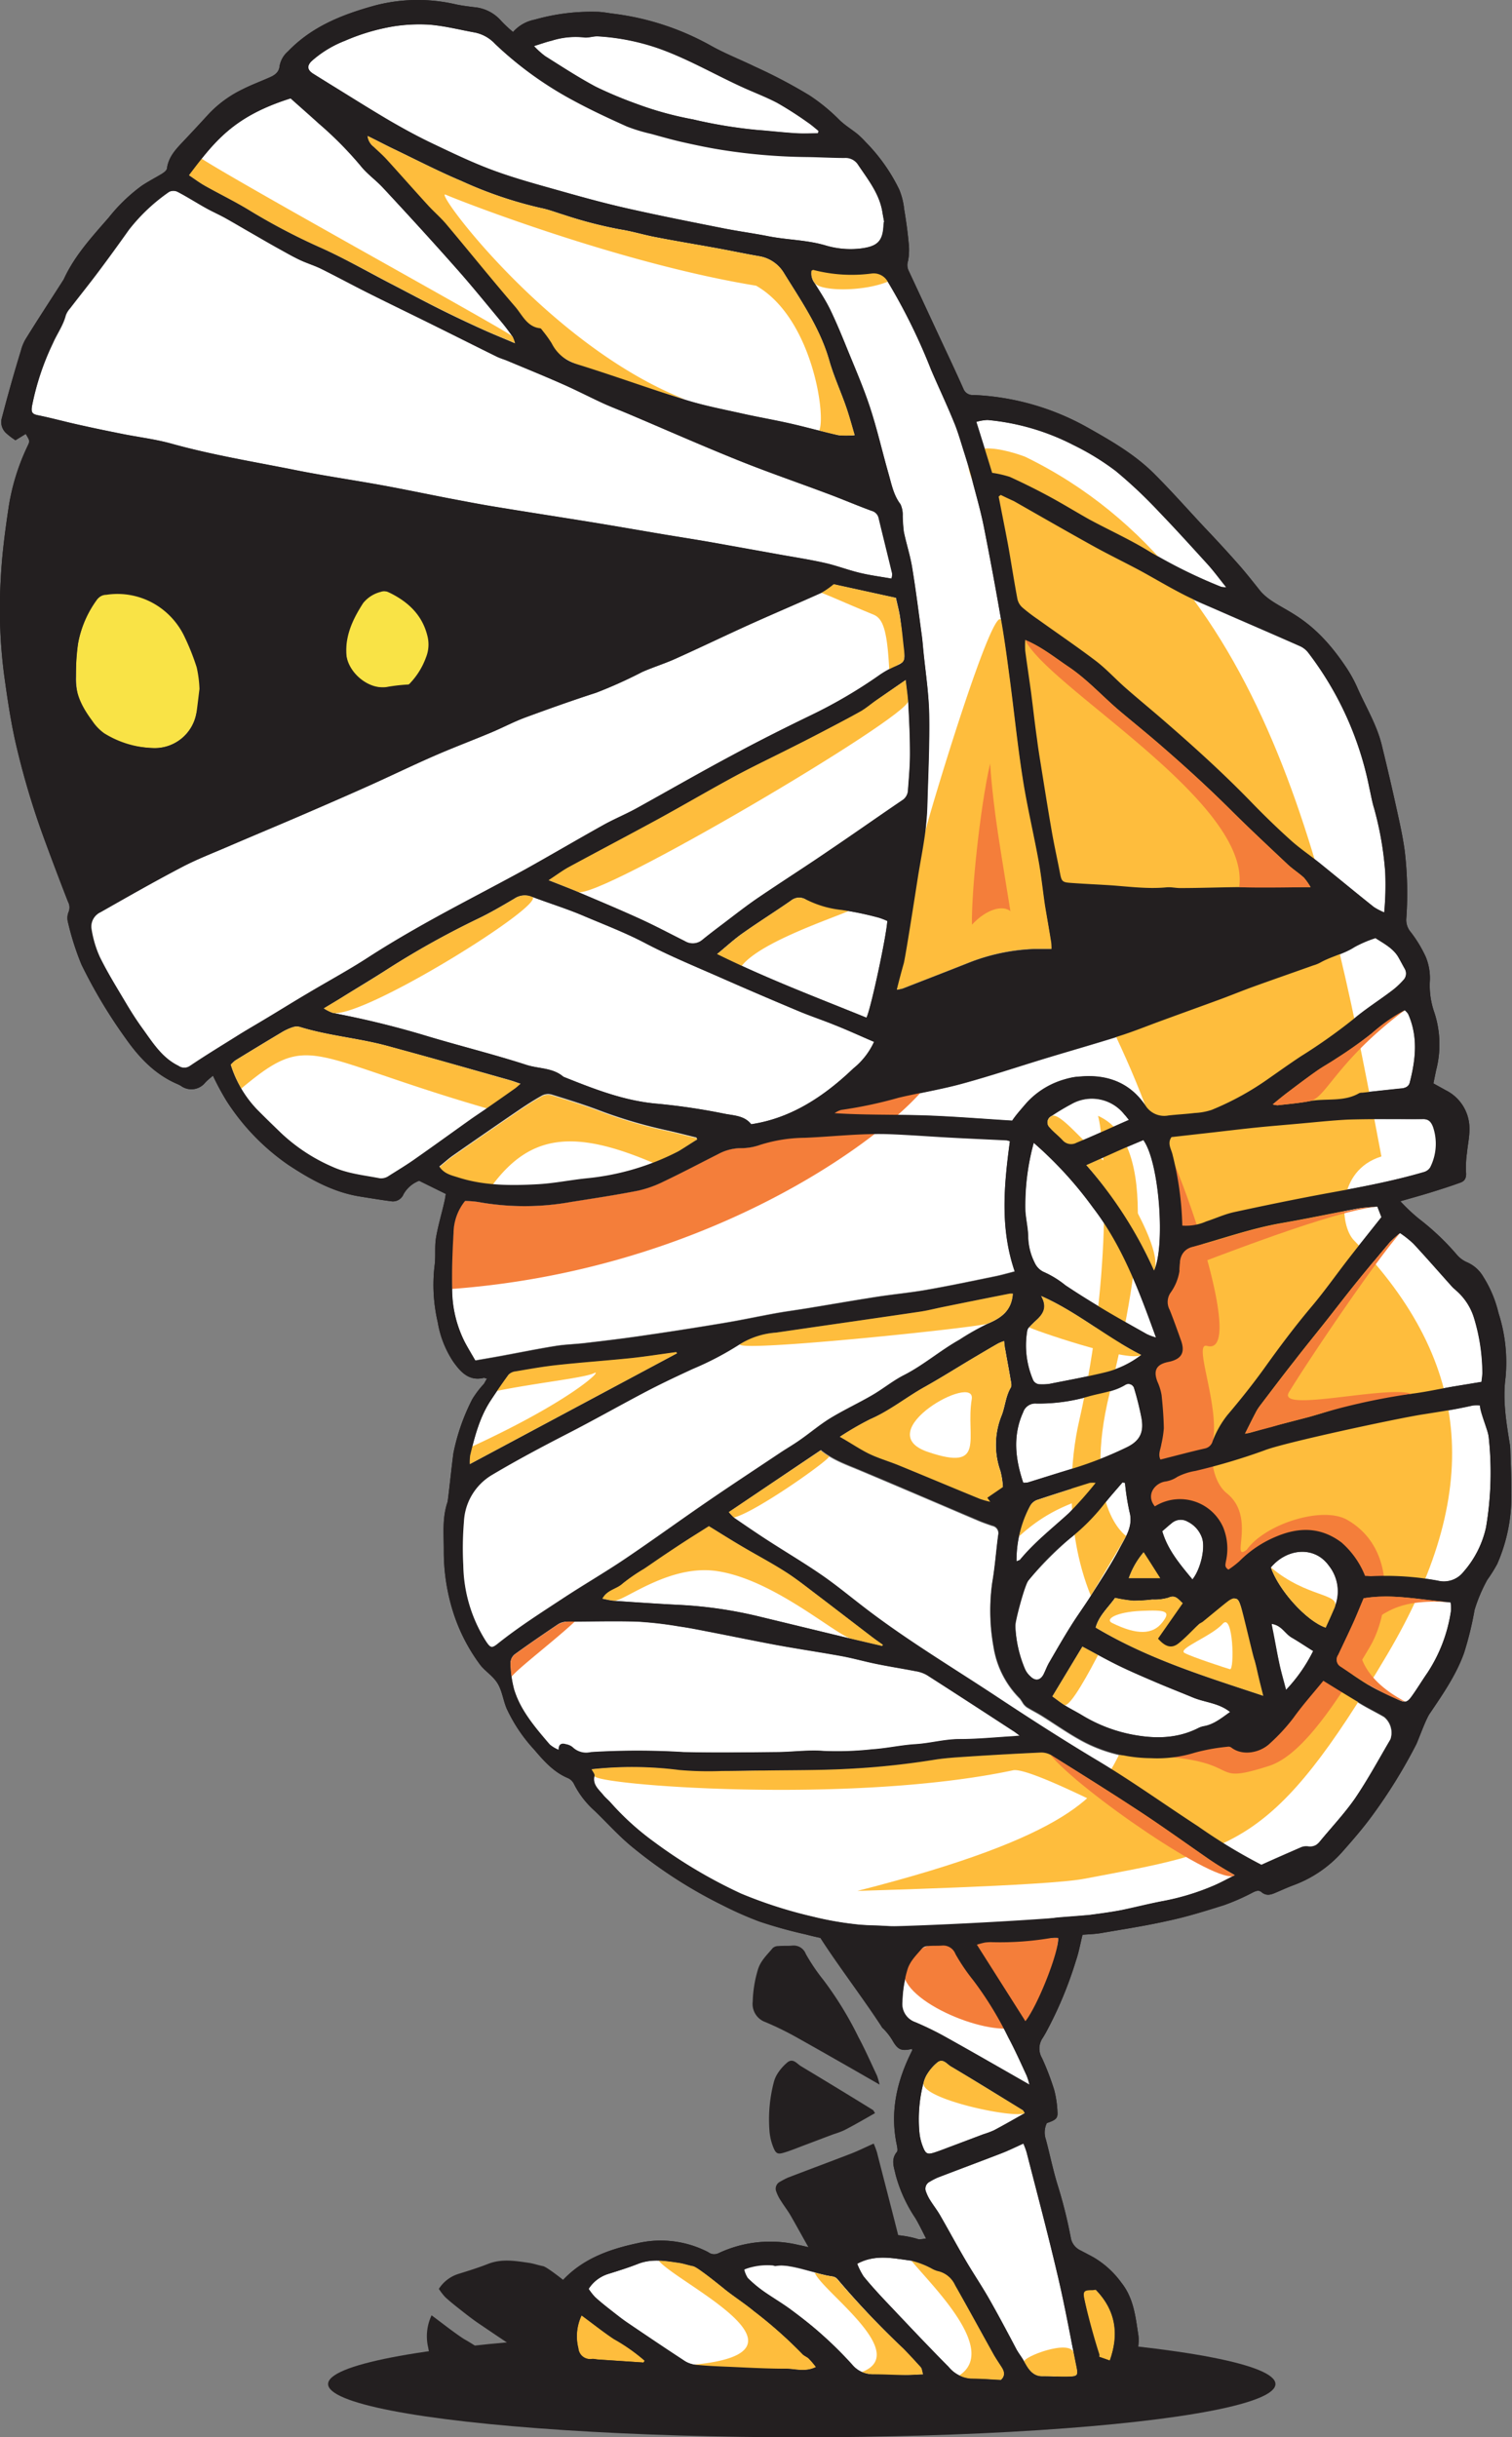 <svg xmlns="http://www.w3.org/2000/svg" viewBox="0 0 256.13 412.83"><rect x="0" y="0" width="256.13" height="412.83" fill="#808080" stroke="none"/><defs><style>.cls-1{fill:#231f20;}.cls-2{fill:#fff;}.cls-3{fill:#febd3d;}.cls-4{fill:#f9e346;}.cls-5{fill:#f47e3a;}</style></defs><title>Mummy</title><g id="Layer_2" data-name="Layer 2"><g id="Layer_1-2" data-name="Layer 1"><ellipse class="cls-1" cx="135.82" cy="403.81" rx="80.24" ry="9.02"/><path class="cls-1" d="M148,363.08a14.17,14.17,0,0,1,.55,1.46c1.74,6.83,3.56,13.65,5.18,20.51,1.23,5.24,2.19,10.54,3.26,15.82.3,1.43.18,1.63-1.23,1.68s-3-.09-4.48-.05c-1.74.05-2.52-1.36-3.12-2.46-.43-.77-1-1.46-1.4-2.23-1.48-2.84-3-5.67-4.57-8.44-1.27-2.23-2.7-4.35-4-6.56-1.46-2.5-2.84-5.06-4.28-7.57-.49-.84-1.1-1.62-1.61-2.44a6.7,6.7,0,0,1-.78-1.53,1.32,1.32,0,0,1,.62-1.73,12.72,12.72,0,0,1,1.37-.71c3.6-1.38,7.21-2.72,10.81-4.11C145.46,364.27,146.58,363.71,148,363.08Z"/><path class="cls-1" d="M74.34,387.69a6.11,6.11,0,0,1,3.36-2.55c1.69-.52,3.38-1.05,5-1.69,2.31-.9,4.63-.5,6.94-.16.79.12,1.56.4,2.35.55s4.71,3.36,5.4,3.92c1.61,1.28,3.35,2.39,4.94,3.7a74.2,74.2,0,0,1,8.18,7.26c.29.33.78.48,1.11.79a17,17,0,0,1,1.2,1.42c-1.84.9-3.51.28-5.13.28-3.09,0-6.19-.17-9.29-.31-2.05-.08-4.12-.17-6.16-.38a4.35,4.35,0,0,1-1.88-.77q-4.65-3.06-9.27-6.2c-.94-.64-1.85-1.34-2.75-2.05s-2-1.56-2.92-2.41A10.49,10.49,0,0,1,74.34,387.69Z"/><path class="cls-1" d="M119.83,383.44c3.08-1.68,6.16-.91,9.18-.53a14.32,14.32,0,0,1,3.32,1.26,5.67,5.67,0,0,0,1.08.48,4.21,4.21,0,0,1,3,2.38c2.23,3.93,4.39,7.9,6.59,11.85.39.7.85,1.36,1.27,2s.74,1.45-.08,2.23c-1.64-.08-3.41-.21-5.18-.23a5.44,5.44,0,0,1-3.71-2c-3.6-3.64-7.12-7.38-10.64-11.1-1.29-1.36-2.55-2.75-3.74-4.2A12.32,12.32,0,0,1,119.83,383.44Z"/><path class="cls-1" d="M100.68,384.41c3.86-2,9.77,0,12,.51a22,22,0,0,0,3,.67,1.32,1.32,0,0,1,.81.45,146.29,146.29,0,0,0,11.11,11.71c1.06,1,2,2.11,3,3.21.2.23.21.63.39,1.22-1.07,0-2,.12-2.91.11-1.82,0-3.64-.09-5.46-.13a4.53,4.53,0,0,1-3.58-1.55,64,64,0,0,0-5.08-5.07c-1.69-1.52-3.48-2.92-5.3-4.27-1.54-1.15-3.21-2.11-4.77-3.22a19.61,19.61,0,0,1-2.61-2.2A4.39,4.39,0,0,1,100.68,384.41Z"/><path class="cls-1" d="M149,353.09c-5-2.87-9.76-5.6-14.52-8.26a53,53,0,0,0-4.8-2.32,3.26,3.26,0,0,1-2.17-3.49,20.6,20.6,0,0,1,.88-5.41c.45-1.51,1.57-2.51,2.51-3.65a1.4,1.4,0,0,1,.94-.34c.8-.07,1.6,0,2.4-.08a2.21,2.21,0,0,1,2.27,1.43,32.93,32.93,0,0,0,3,4.43,59.49,59.49,0,0,1,5.92,9.67c1.14,2.12,2.11,4.34,3.14,6.52A14.17,14.17,0,0,1,149,353.09Z"/><path class="cls-1" d="M148.23,357.92c-1.76,1-3.47,2-5.22,2.9a15,15,0,0,1-1.77.66c-1.77.66-3.54,1.34-5.3,2-1,.38-2,.79-3.08,1.12s-1.42.22-1.85-.86a9.35,9.35,0,0,1-.65-2.65,25,25,0,0,1,.71-8.36,5.07,5.07,0,0,1,.68-1.56,8.29,8.29,0,0,1,1.69-1.89c.94-.69,1.58.3,2.26.7q6.11,3.67,12.17,7.41C148,357.48,148.06,357.68,148.23,357.92Z"/><path class="cls-1" d="M149.5,343.55c-2.75-4.32-7.76-10.92-10.55-15.32a30.17,30.17,0,0,1,3.85.23,51.9,51.9,0,0,0,10.13-.2,6.53,6.53,0,0,1,1,0C154,330.65,151.59,340.89,149.5,343.55Z"/><path class="cls-1" d="M83.59,400.17l-7.65-.52c-.34,0-.68-.11-1-.11a2,2,0,0,1-2.38-1.8,8.31,8.31,0,0,1,.55-5.57c1.87,1.38,3.61,2.78,5.46,4a31.11,31.11,0,0,1,5.25,3.68Z"/><path class="cls-1" d="M162.66,399.83l-1.83-.63c0-.05-1.79-6.39-1.82-6.56-.21-1.07-.45-2.13-.66-3.2-.89-2.54,1.72-1.57,1.93-1.6C163.62,391.32,164.25,395.32,162.66,399.83Z"/><path class="cls-1" d="M82.49,233.52c-.33-.08-.45-.16-.55-.13-2.51.59-3.91-1-5.15-2.73A17.15,17.15,0,0,1,74.16,224a28,28,0,0,1-.55-9.58c.22-1.53,0-3.13.23-4.65.35-2.14,1-4.24,1.47-6.35.08-.34.12-.68.21-1.19L71,200a5.15,5.15,0,0,0-2.64,2.27,1.94,1.94,0,0,1-2.11,1.2c-1.75-.23-3.5-.52-5.25-.8-4.53-.72-8.4-2.88-12.17-5.37a38.18,38.18,0,0,1-10.45-10.82,44.57,44.57,0,0,1-2.31-4.29c-.49.45-1,.82-1.37,1.26a3,3,0,0,1-4,.51,4.3,4.3,0,0,0-.6-.32c-3.79-1.61-6.49-4.45-8.81-7.75a85.71,85.71,0,0,1-7.49-12.51,46.3,46.3,0,0,1-2.29-7.19,2.75,2.75,0,0,1,.1-1.7,2,2,0,0,0-.09-1.75q-2.12-5.43-4.12-10.89a135.26,135.26,0,0,1-4.51-15c-1-4.13-1.61-8.32-2.19-12.52A86.86,86.86,0,0,1,.14,97.86c.2-4,.72-7.88,1.3-11.8A37.29,37.29,0,0,1,4.66,75.57c.41-.87.42-.87-.3-2.07L2.62,74.57A12.1,12.1,0,0,1,1.1,73.42,2.54,2.54,0,0,1,.26,71c.38-1.43.75-2.87,1.15-4.29q1-3.64,2.12-7.28a7.94,7.94,0,0,1,.76-1.91c2-3.24,4.11-6.46,6.18-9.69.12-.2.26-.38.36-.59,1.85-4,4.76-7.14,7.59-10.39A28.81,28.81,0,0,1,24,31.47c1.09-.73,2.27-1.34,3.37-2,.37-.23.86-.58.91-.93.27-2,1.53-3.28,2.79-4.62,1.46-1.54,2.9-3.1,4.33-4.66a19.59,19.59,0,0,1,5.68-4.13c1.47-.75,3-1.31,4.55-2,.87-.37,1.63-.86,1.73-1.93A4.26,4.26,0,0,1,48.79,8.7C52.84,4.48,58,2.45,63.52.93A28.56,28.56,0,0,1,77.27.75c1,.21,2,.33,3,.46a6.83,6.83,0,0,1,4.64,2.34,21.77,21.77,0,0,0,2,1.87,6.5,6.5,0,0,1,3.65-2.09A35,35,0,0,1,101,2c1,0,1.94.2,2.9.32a45.21,45.21,0,0,1,16.55,5.43c2.39,1.34,5,2.35,7.45,3.55a87,87,0,0,1,9.21,4.85,31.56,31.56,0,0,1,5,4.08c1,1,2.16,1.67,3.22,2.54a16.67,16.67,0,0,1,1.34,1.32,30.09,30.09,0,0,1,5.65,8,11.82,11.82,0,0,1,.84,3.32c.31,1.86.58,3.72.75,5.59a10.14,10.14,0,0,1-.09,3.21,2.18,2.18,0,0,0,.08,1.59c2.19,4.68,4.35,9.37,6.52,14,.94,2,1.89,4.06,2.8,6.1a1.63,1.63,0,0,0,1.65,1,43.12,43.12,0,0,1,19.34,5.5c4,2.25,8,4.55,11.28,7.82,2.92,2.91,5.65,6,8.45,9,2,2.1,3.92,4.18,5.82,6.33,1.32,1.49,2.55,3.07,3.8,4.63,3,3.39,7.89,3.09,14.34,12.65a22.92,22.92,0,0,1,2,3.58c1.42,3.25,3.32,6.31,4.17,9.8s1.68,7,2.46,10.56c.54,2.45,1.1,4.91,1.43,7.39a61.16,61.16,0,0,1,.26,11.48,3.14,3.14,0,0,0,.72,2.19,21.53,21.53,0,0,1,2.58,4.25,9.45,9.45,0,0,1,.7,4,13.79,13.79,0,0,0,.78,5.49,17.36,17.36,0,0,1,.28,9.69c-.15.72-.3,1.45-.46,2.25l2.1,1.16a7.24,7.24,0,0,1,4,6.69c0,1.31-.3,2.62-.42,3.93a17.53,17.53,0,0,0-.16,3.23c.09.89-.14,1.5-.92,1.78-1.72.63-3.46,1.18-5.2,1.72-1.53.47-3.07.89-5,1.45a30,30,0,0,0,3.19,3,42.5,42.5,0,0,1,6.33,6,4.8,4.8,0,0,0,1.74,1.32,5.86,5.86,0,0,1,2.78,2.46,20,20,0,0,1,2.58,6.14,27.23,27.23,0,0,1,1.19,11c-.49,3.74.11,7.39.7,11.06a7.05,7.05,0,0,1,.11,1c.07,2.52.21,5.05.18,7.58a28.51,28.51,0,0,1-2.39,11.87,25,25,0,0,1-1.69,2.7,26.57,26.57,0,0,0-2.15,5.08A56.19,56.19,0,0,1,248,280c-1.34,3.73-3.61,7-5.88,10.36-.72,1.16-1.9,4.51-2.25,5.18a89,89,0,0,1-7.39,11.95c-1.61,2.21-3.42,4.29-5.24,6.34a20.51,20.51,0,0,1-8,5.44c-1,.37-1.91.78-2.86,1.19s-1.77.81-2.72,0c-.43-.35-.92-.17-1.44.09a36.78,36.78,0,0,1-4.86,2.14c-3.17,1-6.37,2-9.61,2.68-3.74.84-7.54,1.42-11.31,2.07-1,.16-1.94.18-3.06.27-.37,1.47-.63,3-1.13,4.43a66.1,66.1,0,0,1-5.09,12.16c-.17.3-.34.6-.53.89a3.16,3.16,0,0,0-.12,3.4,44.78,44.78,0,0,1,2.08,5.44,17.57,17.57,0,0,1,.54,3.7c.08,1.07-.27,1.36-1.8,1.88a3.65,3.65,0,0,0-.15,2.81c.72,2.72,1.27,5.49,2.13,8.16a80.1,80.1,0,0,1,2.08,8.45,2.89,2.89,0,0,0,1.56,2.1c.76.4,1.52.79,2.27,1.2a15.64,15.64,0,0,1,4.76,4.34c2.07,2.62,2.37,5.73,2.84,8.76.25,1.63-.28,3.39-.5,5.08a8.65,8.65,0,0,1-.45,1.82c-.29.79-4.22,4.23-6.51,4.18-1.05.05-87.15-3.09-87.63-3.47a12.24,12.24,0,0,1-2.73-3.25,9.5,9.5,0,0,1-.79-7.49,25.86,25.86,0,0,1,.92-2.49c0-.08-.16-.28-.28-.47-1-1.57-.82-1.74.38-3,3.45-3.76,8-5.37,12.74-6.38a17.47,17.47,0,0,1,12,1.51,1.66,1.66,0,0,0,1.74.18,20.6,20.6,0,0,1,13.59-1.39c1.55.31,3.08.74,4.86,1.18l3.08-2a6.07,6.07,0,0,1,3.42-1c3,0,6-.07,8.88.83a1.2,1.2,0,0,0,.5,0c.21,0,.42-.06.83-.12-.64-1.24-1.17-2.37-1.8-3.43a24.65,24.65,0,0,1-3.34-7.3c-.28-1.31-.87-2.64.2-3.92.18-.22.06-.76,0-1.13-1.22-5.66,0-10.93,2.56-16,.05-.09,0-.22,0-.33-1.85.44-2.43.13-3.36-1.52a10.38,10.38,0,0,0-1.6-2c-.76-.79.47-4.47.49-5.66a16.75,16.75,0,0,1,1.42-6.17c.24-.57.36-1.18.58-1.91a7.79,7.79,0,0,0-1.26-.22,58.75,58.75,0,0,1-14.28-1.91,77.84,77.84,0,0,1-7.81-2.17,60.45,60.45,0,0,1-6.29-2.78,79,79,0,0,1-15-9.63c-2.41-1.92-4.47-4.26-6.7-6.4a15.19,15.19,0,0,1-3.44-4.48,2.1,2.1,0,0,0-1-1c-2.42-1-4.1-2.9-5.74-4.83a26.79,26.79,0,0,1-4.69-7c-.57-1.37-.75-2.94-1.5-4.19s-2-2-2.89-3.08a30.23,30.23,0,0,1-4.69-9.14,34,34,0,0,1-1.55-10.33c0-2.75-.29-5.52.63-8.21.1-.3.74-6.46,1-8.28A35,35,0,0,1,80,237,16.57,16.57,0,0,1,82,234.37C82.12,234.15,82.25,233.9,82.49,233.52ZM151,98a2.49,2.49,0,0,0,.12-.83c-.75-3.12-1.53-6.23-2.28-9.35a1.63,1.63,0,0,0-1.19-1.29c-2.53-.92-5-2-7.53-2.93-5-1.88-10-3.6-15-5.6-6.36-2.57-12.63-5.35-18.93-8-1.32-.56-2.66-1.07-4-1.67-2.34-1.08-4.63-2.26-7-3.31-3.07-1.36-6.18-2.62-9.28-3.92-.58-.24-1.19-.41-1.75-.68-3.45-1.7-6.88-3.43-10.32-5.13-3.84-1.91-7.71-3.77-11.54-5.69-2.65-1.33-5.25-2.74-7.9-4.06-1.16-.57-2.41-.94-3.58-1.49s-2.23-1.16-3.33-1.77c-1.84-1-3.66-2.08-5.49-3.13-1.34-.77-2.67-1.56-4-2.3-1.05-.57-2.15-1.06-3.19-1.64-1.59-.89-3.14-1.88-4.75-2.72a1.65,1.65,0,0,0-1.44,0,30.84,30.84,0,0,0-6.82,6.43c-1.71,2.41-3.44,4.8-5.22,7.17-1.55,2.07-3.18,4.09-4.76,6.15a3.7,3.7,0,0,0-.71,1.16c-.44,1.72-1.49,3.14-2.18,4.73A44.29,44.29,0,0,0,5.41,68.83c-.15,1,0,1.31,1,1.51,2.28.46,4.54,1.09,6.82,1.59,2.5.56,5,1.08,7.51,1.58,2.74.55,5.53.88,8.22,1.62,6.85,1.91,13.86,3.06,20.83,4.45,4.93,1,9.91,1.71,14.86,2.61,3.83.7,7.65,1.5,11.47,2.24,2.6.49,5.19,1,7.79,1.42,5.6.92,11.2,1.78,16.8,2.69,3.84.63,7.68,1.3,11.52,1.95,3.17.53,6.34,1,9.51,1.59s6.53,1.17,9.8,1.76c2.7.49,5.42.9,8.1,1.5,2,.44,3.94,1.2,5.94,1.68C147.31,97.44,149.11,97.67,151,98Zm-9.76.94a15.06,15.06,0,0,1-2.11,1.48c-3.77,1.7-7.57,3.32-11.34,5-4.48,2-8.92,4.16-13.41,6.18-1.82.82-3.75,1.41-5.58,2.22a79.12,79.12,0,0,1-7.79,3.51c-4,1.29-8,2.72-12,4.19-2,.74-3.87,1.74-5.82,2.56-3.17,1.33-6.39,2.54-9.53,3.91-3.68,1.6-7.28,3.35-10.94,5-3.92,1.76-7.86,3.47-11.8,5.17s-8.14,3.45-12.19,5.19c-2.69,1.16-5.44,2.21-8,3.57-4.62,2.42-9.14,5-13.68,7.58a2.7,2.7,0,0,0-1.57,2.65,18.15,18.15,0,0,0,1.43,4.93c1.31,2.67,2.89,5.21,4.41,7.77.87,1.47,1.79,2.92,2.79,4.3,1.74,2.4,3.31,5,6.13,6.37a1.7,1.7,0,0,0,2,0c2.58-1.72,5.23-3.33,7.86-5,1.56-1,3.15-1.89,4.72-2.84,2.46-1.48,4.9-3,7.37-4.45,3.4-2,6.89-3.91,10.2-6.06,5-3.22,10.14-6.1,15.35-8.89,3.74-2,7.51-4,11.21-6,4.47-2.49,8.88-5.09,13.35-7.58,1.8-1,3.72-1.79,5.53-2.78,5.42-3,10.78-6.1,16.24-9,4.34-2.34,8.75-4.56,13.19-6.71a82.44,82.44,0,0,0,11.6-6.77,15.11,15.11,0,0,1,2.83-1.59c1.43-.6,1.69-.92,1.5-2.42-.24-1.94-.4-3.88-.67-5.81-.15-1.11-.46-2.2-.71-3.37Zm29.87,94.38a3.83,3.83,0,0,0-.63-.16c-3.27-.16-6.54-.3-9.81-.48s-6.53-.43-9.79-.56c-4.89-.2-9.75.41-14.62.6a25.65,25.65,0,0,0-7.44,1.18,9.58,9.58,0,0,1-3.21.58,8.17,8.17,0,0,0-3.95,1c-3.07,1.55-6.11,3.16-9.22,4.64a19.08,19.08,0,0,1-4.36,1.56c-3.76.74-7.56,1.31-11.36,1.91a44.22,44.22,0,0,1-15.73,0,16.44,16.44,0,0,0-2.21-.17,8.78,8.78,0,0,0-1.95,5.44c-.19,3.16-.3,6.32-.23,9.48a20,20,0,0,0,2.14,9c.53,1,1.14,2,1.8,3.15,1.41-.25,2.87-.49,4.33-.76,3.09-.57,6.18-1.2,9.28-1.7,1.7-.27,3.43-.3,5.13-.51,3.25-.38,6.5-.77,9.73-1.25q6.89-1,13.76-2.15c2.94-.49,5.86-1.12,8.79-1.65,1.75-.31,3.51-.54,5.27-.83,3.9-.64,7.8-1.32,11.71-1.93,2.83-.44,5.7-.7,8.52-1.2,3.83-.67,7.65-1.48,11.47-2.26,1.1-.22,2.19-.54,3.38-.84C169.37,208,170.08,200.73,171.07,193.32Zm-70.9,106.35c.2.42.57.82.5,1.12-.36,1.52.75,2.32,1.52,3.28.36.44.82.8,1.2,1.23a45.49,45.49,0,0,0,7.38,6.69,84,84,0,0,0,14.75,8.78,76.15,76.15,0,0,0,12.08,3.88,55,55,0,0,0,7.1,1.28c1.87.24,3.78.2,5.66.33,1.58.1,3.15.26,4.62-.56a1.7,1.7,0,0,1,.83-.2l6.9-.06a.76.76,0,0,1,.34,0c1.18.7,2.47.41,3.71.39.91,0,1.82-.32,2.73-.3a54.33,54.33,0,0,0,9.09-.69c.68-.1,1.15-.21,1.48-.91.55-1.15,1.42-1.35,2.26-.4a2.31,2.31,0,0,0,2.29.8c1.81-.24,3.63-.48,5.43-.83,2.3-.45,4.56-1.06,6.86-1.5a40.83,40.83,0,0,0,8.87-2.72c1.06-.47,2.07-1,3.39-1.69-1.34-.8-2.4-1.37-3.38-2-4.17-2.86-8.26-5.83-12.47-8.61-5.08-3.35-10.25-6.57-15.41-9.8a3.34,3.34,0,0,0-1.78-.37q-5.85.27-11.7.65c-2.11.14-4.24.25-6.33.59a134.81,134.81,0,0,1-14.71,1.53c-4.65.24-9.32.2-14,.27-2.36,0-4.71.08-7.07.08a58.05,58.05,0,0,1-7.23-.16A63.21,63.21,0,0,0,100.17,299.67Zm51.74-132a7.84,7.84,0,0,0,1-.2c3.68-1.44,7.37-2.86,11.05-4.32a33.51,33.51,0,0,1,11-2.36c1,0,2,0,3.13,0,0-.59,0-1-.09-1.37-.31-2-.66-3.95-1-5.94-.38-2.55-.64-5.12-1.1-7.66-.86-4.74-2-9.43-2.72-14.18-.84-5.37-1.39-10.79-2.1-16.19-.44-3.35-.88-6.71-1.45-10q-1.41-8.13-3-16.2c-.55-2.7-1.32-5.35-2-8-.42-1.6-.9-3.19-1.4-4.77s-1-3.4-1.69-5c-1.22-3-2.59-5.88-3.86-8.84a99.67,99.67,0,0,0-7.28-14.81,2.71,2.71,0,0,0-2.8-1.5,25.85,25.85,0,0,1-9.87-.61c-.08,0-.2.08-.3.13a2.78,2.78,0,0,0,.55,2.19c.9,1.45,1.86,2.89,2.61,4.42,1,2.1,1.92,4.28,2.8,6.45,1.36,3.35,2.81,6.66,3.94,10.08,1.22,3.7,2.08,7.51,3.15,11.26.52,1.8.85,3.67,2.05,5.24a4.23,4.23,0,0,1,.36,1.94,26.4,26.4,0,0,0,.19,2.68c.42,2,1.07,4,1.4,6,.63,3.79,1.1,7.6,1.62,11.41.12.85.19,1.71.27,2.56.34,3.6.91,7.19,1,10.79.09,5.17-.16,10.35-.31,15.52a45.65,45.65,0,0,1-.42,5c-.32,2.33-.78,4.64-1.16,7a10.57,10.57,0,0,0-.37,3.22,7.33,7.33,0,0,1-.16,3.16c-.72,2.76-1.25,5.58-1.88,8.36C152.74,164.42,152.35,165.88,151.91,167.64Zm19.68,51.45a2.68,2.68,0,0,0-.63,0q-5.64,1.11-11.28,2.26c-1.29.26-2.58.6-3.88.79-8.11,1.2-16.23,2.35-24.35,3.54a13.41,13.41,0,0,0-6,1.88,51.74,51.74,0,0,1-8.1,4.27c-2.6,1.2-5.2,2.42-7.73,3.74-4.58,2.4-9.06,4.95-13.65,7.3-4.29,2.21-8.54,4.47-12.69,6.94a9.74,9.74,0,0,0-4.73,7.91,53.43,53.43,0,0,0-.11,7.38A24.86,24.86,0,0,0,82.31,278c.75,1.15,1,1.26,2,.46,3.58-2.88,7.47-5.33,11.3-7.85,3.41-2.23,6.94-4.28,10.32-6.56,4.61-3.11,9.12-6.39,13.71-9.54,4.16-2.86,8.38-5.63,12.57-8.43,1.1-.73,2.25-1.39,3.32-2.15,1.74-1.21,3.36-2.6,5.16-3.7,2.3-1.4,4.76-2.54,7.08-3.89,1.83-1.06,3.49-2.44,5.36-3.39,3.34-1.7,6.16-4.18,9.41-6a42.51,42.51,0,0,1,4.77-2.7C169.64,223.26,171.41,222,171.59,219.09ZM54.82,170.8a7.19,7.19,0,0,0,1.52.77,153.56,153.56,0,0,1,15.37,3.73c5.81,1.77,11.73,3.21,17.5,5.08,2.07.66,4.44.46,6.22,2,5.16,2.06,10.3,4.1,15.95,4.57a107.15,107.15,0,0,1,11.39,1.7c1.56.3,3.35.32,4.47,1.77,6.18-.93,11.73-4.12,17.29-9.44a12.44,12.44,0,0,0,3.52-4.51c-2.33-1-4.47-2-6.65-2.85-2-.82-4.08-1.5-6.08-2.34q-6.51-2.73-13-5.58c-4.36-1.92-8.78-3.73-13-5.94-3.47-1.83-7.12-3.2-10.7-4.73-2.79-1.19-5.71-2.07-8.54-3.15a3.12,3.12,0,0,0-2.93.29c-2.08,1.23-4.17,2.44-6.34,3.49a146.24,146.24,0,0,0-15.13,8.44c-2.46,1.57-5,3.09-7.45,4.62C57.2,169.38,56.13,170,54.82,170.8Zm68.62,85.31a8,8,0,0,0,.9.95c1.84,1.26,3.69,2.53,5.57,3.75,3.08,2,6.25,3.87,9.27,5.95,2.41,1.66,4.67,3.53,7,5.32,7,5.42,14.61,10,22,14.85,5.8,3.84,11.65,7.62,17.62,11.19s11.43,7.5,17.16,11.23a91.69,91.69,0,0,0,10.72,6.5c2.21-1,4.49-2,6.79-3a2.36,2.36,0,0,1,1.18-.11,2.05,2.05,0,0,0,1.94-.84c2-2.43,4.19-4.76,6-7.35,2.19-3.21,4.06-6.65,6-10a3.48,3.48,0,0,0-1.08-3.77c-1.24-.73-2.54-1.36-3.77-2.09-2.21-1.3-4.39-2.65-6.57-4-1.71,2.1-3.51,4.11-5.07,6.29a31.6,31.6,0,0,1-3.95,4.29c-1.67,1.63-4.68,2.21-6.58.72a.8.8,0,0,0-.59-.13,33.07,33.07,0,0,0-5.56,1,21.59,21.59,0,0,1-7.47.94,24.86,24.86,0,0,1-12.16-3.28c-2.15-1.21-4.17-2.63-6.26-3.94-.82-.51-1.69-.94-2.52-1.45a2.67,2.67,0,0,1-.65-.65,10,10,0,0,0-.55-.83,15.86,15.86,0,0,1-4.46-8.72,34.16,34.16,0,0,1-.22-11c.45-2.66.63-5.35,1-8a1.26,1.26,0,0,0-1-1.55c-.81-.28-1.63-.56-2.42-.9-6.61-2.81-13.21-5.65-19.83-8.43-2.32-1-4.72-1.77-6.81-3.49ZM169.52,83.83l-.35.28c.22,1.11.43,2.21.65,3.31.36,1.86.74,3.72,1.07,5.58.49,2.82.93,5.65,1.46,8.47a2.72,2.72,0,0,0,.84,1.43,29.87,29.87,0,0,0,2.62,2c3.26,2.34,6.58,4.59,9.76,7,1.82,1.38,3.37,3.1,5.09,4.61,2.28,2,4.64,3.92,6.92,5.92,5,4.34,9.85,8.75,14.44,13.49,2.14,2.21,4.37,4.37,6.66,6.43,1.58,1.42,3.35,2.6,5,3.93,3,2.44,6,4.93,9.08,7.36a11.38,11.38,0,0,0,1.72.89,50.48,50.48,0,0,0,.17-6.85,55.36,55.36,0,0,0-1.89-10.82c-.34-1.09-.52-2.23-.78-3.34a55.37,55.37,0,0,0-10.37-23,3.69,3.69,0,0,0-1.3-1.06c-4.71-2.09-9.45-4.12-14.17-6.19-1.89-.83-3.8-1.61-5.63-2.55-2.45-1.25-4.82-2.67-7.25-4-2.72-1.46-5.5-2.8-8.2-4.3-4.45-2.47-8.85-5-13.29-7.53C171,84.54,170.27,84.2,169.52,83.83ZM62.25,23a2.63,2.63,0,0,0,1,1.84c.75.7,1.53,1.38,2.22,2.13,2.35,2.58,4.64,5.19,7,7.77,1,1.1,2.14,2.07,3.1,3.2,3.91,4.65,7.71,9.38,11.69,14,1.2,1.38,2,3.41,4.21,3.66.18,0,.35.29.49.47a20,20,0,0,1,1.5,2.09,6.84,6.84,0,0,0,4.18,3.5c6.19,1.91,12.28,4.14,18.46,6.07,3.16,1,6.44,1.62,9.68,2.34,2.68.6,5.39,1.07,8.07,1.67s5.44,1.38,8.17,2a15,15,0,0,0,2.79,0c-.52-1.75-.94-3.34-1.48-4.89-.89-2.54-2-5-2.77-7.58C139,55.66,135.76,51,132.83,46.26a6.07,6.07,0,0,0-4.26-2.9c-2.37-.41-4.72-.91-7.08-1.34-3.47-.63-7-1.21-10.43-1.88-2-.38-4-1-6-1.31a72.44,72.44,0,0,1-9.63-2.5c-1.26-.38-2.5-.87-3.78-1.12a69.32,69.32,0,0,1-13.48-4.58C74.3,29,70.54,27.05,66.73,25.22,65.3,24.53,63.89,23.78,62.25,23ZM149.7,37.64l.08,0c-.1-.56-.21-1.12-.3-1.68-.5-3.12-2.43-5.52-4.1-8a2.52,2.52,0,0,0-2.32-1.2c-2.2,0-4.41-.14-6.61-.16a98.08,98.08,0,0,1-14-1.18c-2.25-.35-4.49-.82-6.72-1.32-1.82-.41-3.62-.92-5.43-1.42a28.7,28.7,0,0,1-4.11-1.25c-3-1.35-6-2.74-8.94-4.33A60.64,60.64,0,0,1,83.88,7.45,6.41,6.41,0,0,0,80.5,5.52c-2.57-.46-5.1-1.12-7.73-1.34a28.14,28.14,0,0,0-6,.27,35,35,0,0,0-8.34,2.46,18.57,18.57,0,0,0-5.54,3.35c-.91.8-.88,1.54.11,2.19s1.84,1.15,2.77,1.72c3.37,2.07,6.71,4.19,10.11,6.19,2.37,1.38,4.78,2.7,7.25,3.88,3.52,1.67,7,3.36,10.7,4.71s7.5,2.38,11.29,3.45,7.51,2.09,11.31,2.94c5.36,1.21,10.75,2.27,16.13,3.34,2.53.5,5.09.84,7.62,1.34,3.2.63,6.48.61,9.65,1.55a14.75,14.75,0,0,0,6.11.5c2.78-.38,3.62-1.29,3.72-4.09C149.71,37.87,149.7,37.75,149.7,37.64Zm23,256.32c-.56-.41-.82-.62-1.1-.8-4.87-3.17-9.73-6.34-14.61-9.46a5.59,5.59,0,0,0-1.93-.66c-2.19-.43-4.4-.77-6.59-1.22-2-.4-3.9-.95-5.88-1.32-3.61-.66-7.24-1.19-10.85-1.85-3.95-.73-7.87-1.55-11.81-2.31-1.64-.32-3.27-.65-4.92-.88a63.67,63.67,0,0,0-7-.81c-4-.12-8.06,0-12.08,0a2.89,2.89,0,0,0-1.43.44c-2.48,1.67-4.94,3.35-7.36,5.11a1.94,1.94,0,0,0-.69,1.42,18.82,18.82,0,0,0,.64,4.58c1.17,3.63,3.65,6.47,6.07,9.31a5.85,5.85,0,0,0,1.46.86c0-1,.54-1.16,1.26-.94a2.46,2.46,0,0,1,1.09.47,3.34,3.34,0,0,0,3.16.86,129.54,129.54,0,0,1,15.64,0c5.23.13,10.46.06,15.69,0,2.7,0,5.41-.41,8.09-.19a54.48,54.48,0,0,0,8.19-.28c2.46-.16,4.89-.72,7.35-.87s4.92-.86,7.46-.86c3,0,6.07-.31,9.1-.49C171.9,294.07,172.12,294,172.72,294Zm-19.29-178.8c-1.93,1.33-3.47,2.38-5,3.45-.9.63-1.73,1.36-2.67,1.89-2.14,1.2-4.33,2.33-6.5,3.47q-2.67,1.4-5.36,2.74c-3.12,1.58-6.29,3.08-9.37,4.74-4.37,2.36-8.66,4.88-13,7.26-5.08,2.77-10.21,5.46-15.3,8.22-1,.57-2,1.31-3.3,2.16,2.07.82,3.78,1.47,5.47,2.19,3.37,1.43,6.75,2.85,10.08,4.37,2.56,1.17,5,2.48,7.55,3.75a2.52,2.52,0,0,0,3-.25c1.11-.9,2.24-1.76,3.38-2.62,2-1.52,4-3.09,6.07-4.5,4-2.7,8.06-5.28,12-8,4.14-2.79,8.21-5.67,12.34-8.47a2.09,2.09,0,0,0,1-1.7c.15-2.06.34-4.12.34-6.19,0-2.69-.12-5.39-.26-8.09C153.84,118.27,153.63,116.92,153.43,115.16Zm97.26,122.89a6.46,6.46,0,0,0-1.19,0c-2.8.64-5.62,1.08-8.45,1.52a91.45,91.45,0,0,0-13.54,3.08,11.2,11.2,0,0,1-3.51.78,24.86,24.86,0,0,0-9.8,2.24,103.92,103.92,0,0,1-11.66,3.47,10.57,10.57,0,0,0-3.07,1,4.89,4.89,0,0,1-2.07.8c-1.75.28-3.33,2.27-1.75,4.21a8,8,0,0,1,11.57,3.54,9.61,9.61,0,0,1,.47,5.75c-.07.52-.29,1,.43,1.42a16.26,16.26,0,0,0,1.85-1.42,19.1,19.1,0,0,1,6.41-4.25c3.86-1.58,7.47-1.49,10.88,1.07a2.1,2.1,0,0,0,.93.41c1.74.14,2.2,1.39,2.51,2.8.18.82.35,1.65.52,2.46.44,0,.73.05,1,.05a49.3,49.3,0,0,1,11.31.74,4.21,4.21,0,0,0,4.33-1.45,16.88,16.88,0,0,0,3.86-7.6,55.72,55.72,0,0,0,.45-15.26c-.11-1.11-.26-2-1.49-2.36ZM222,150.26a9.87,9.87,0,0,0-1.14-1.62c-.88-.79-1.9-1.44-2.77-2.26-3.25-3.06-6.52-6.11-9.68-9.26-3.66-3.64-7.47-7.12-11.36-10.5-2.43-2.11-4.92-4.13-7.38-6.2-2.92-2.46-5.48-5.34-8.68-7.49-2.36-1.58-4.58-3.39-7.32-4.53a15.45,15.45,0,0,0,0,1.81c.31,2.38.68,4.76,1,7.14.34,2.61.62,5.23,1,7.85.18,1.47.42,2.94.66,4.42.6,3.73,1.19,7.47,1.84,11.2.41,2.37.94,4.71,1.39,7.07.26,1.37.39,1.55,1.74,1.65,2,.15,4,.24,6,.36,3.43.19,6.84.73,10.29.4.78-.08,1.58.13,2.37.12,3.33,0,6.65-.13,10-.16C213.83,150.24,217.73,150.26,222,150.26ZM233,158.9a20.23,20.23,0,0,0-3.54,1.49c-1.84,1.2-4,1.62-5.87,2.69a6.06,6.06,0,0,1-1.12.44c-3.33,1.19-6.68,2.35-10,3.55-1.89.68-3.74,1.44-5.62,2.14-3.48,1.28-7,2.54-10.45,3.81-2.26.83-4.5,1.74-6.79,2.46-4,1.26-8,2.4-12,3.61-4.83,1.46-9.61,3.07-14.47,4.4-3.59,1-7.28,1.59-10.9,2.44A72.91,72.91,0,0,1,142.5,188a3.63,3.63,0,0,0-1.12.55c5,.33,10,.21,14.91.36s10.06.58,15.16.89c.91-1.27,2.34-2.9,2.55-3.13a13.85,13.85,0,0,1,9-4.34c4.51-.4,8.41,1,11.06,4.95a3.74,3.74,0,0,0,3.87,1.66c1.49-.17,3-.24,4.46-.42a10.8,10.8,0,0,0,2.85-.52,48.19,48.19,0,0,0,9.65-5.3c1.83-1.28,3.64-2.57,5.5-3.8a93.66,93.66,0,0,0,8.85-6.26c2-1.7,4.25-3.12,6.36-4.71a13.44,13.44,0,0,0,2.12-1.93,1.59,1.59,0,0,0,.25-1.91c-.38-.65-.72-1.31-1.1-2C236,160.64,234.47,159.85,233,158.9Zm.33,45.47c-1.14.11-2.24.14-3.3.33-4.34.81-8.65,1.73-13,2.48-5.1.89-10,2.65-14.93,4A2.73,2.73,0,0,0,199.9,214a8.5,8.5,0,0,1-1.54,4.86,2.78,2.78,0,0,0-.22,3c.68,1.7,1.29,3.43,1.91,5.16.76,2.09.09,3.22-2.16,3.67-2,.41-2.55,1.44-1.83,3.32a9.41,9.41,0,0,1,.71,2.28c.2,1.87.35,3.77.38,5.65a17.76,17.76,0,0,1-.42,2.68c-.12.86-.6,1.71-.15,2.6,2.58-.65,5.07-1.32,7.58-1.89a1.7,1.7,0,0,0,1.26-1.23,16.46,16.46,0,0,1,2.52-4.44c2.18-2.57,4.29-5.21,6.26-7.95,2.53-3.54,5.12-7,7.94-10.35,2.26-2.67,4.27-5.55,6.42-8.31,1.82-2.35,3.68-4.66,5.45-6.9ZM32,29.69c.88.59,1.73,1.23,2.64,1.75,2.45,1.38,5,2.62,7.37,4.05A106.37,106.37,0,0,0,54,41.82C58.1,43.63,62,45.89,66.06,48c2.7,1.39,5.37,2.84,8.09,4.2,2.5,1.26,5,2.45,7.6,3.62,1.74.79,3.52,1.5,5.52,2.36A5.52,5.52,0,0,0,86.84,57c-.59-.83-1.2-1.66-1.86-2.45C82.35,51.4,79.77,48.2,77,45.12c-4-4.5-8.05-8.92-12.13-13.33-1.2-1.3-2.7-2.34-3.79-3.72A61.82,61.82,0,0,0,54,20.9c-1.56-1.42-3.15-2.81-4.76-4.25C39.59,19.72,36.38,23.91,32,29.69Zm7.06,150.62a19.27,19.27,0,0,0,4.4,7.52c1.37,1.39,2.77,2.75,4.17,4.1a30.12,30.12,0,0,0,8.73,5.72c2.55,1.15,5.31,1.41,8,1.93a2.25,2.25,0,0,0,1.44-.37c1.57-1,3.13-1.92,4.63-3,3.1-2.17,6.16-4.39,9.25-6.59.93-.66,1.89-1.28,2.83-1.94q2.32-1.61,4.64-3.25c.34-.23.64-.53,1.07-.89-.77-.26-1.3-.47-1.84-.62l-12.06-3.39c-2.92-.82-5.85-1.62-8.78-2.42-4.85-1.31-9.91-1.7-14.73-3.19a2.21,2.21,0,0,0-1.32.07,9.1,9.1,0,0,0-1.84.87q-3.91,2.33-7.79,4.72A6.89,6.89,0,0,0,39.08,180.31Zm198.09,28.55a21.35,21.35,0,0,0-1.72,1.54c-1.91,2.27-3.81,4.54-5.68,6.85s-3.6,4.59-5.42,6.88c-1.67,2.1-3.37,4.18-5,6.3-2,2.52-3.91,5.07-5.85,7.62a7.76,7.76,0,0,0-.82,1.31c-.59,1.12-1.15,2.27-1.76,3.48.38-.07.71-.11,1-.2,1.1-.31,2.19-.64,3.3-.94,2.32-.61,4.66-1.19,7-1.83,1.76-.48,3.49-1.07,5.24-1.57a57,57,0,0,1,10.6-2.11c2.79-.25,5.54-.9,8.3-1.37l4.61-.76c.06-.53.12-1,.15-1.42a32.36,32.36,0,0,0-1.39-9.31,10,10,0,0,0-3-4.69c-.24-.24-.53-.45-.75-.7-2.18-2.43-4.32-4.89-6.54-7.28A17.82,17.82,0,0,0,237.17,208.86Zm-36.89-1.27a8.51,8.51,0,0,0,4.07-.7c1.58-.51,3.11-1.23,4.72-1.58,5.2-1.13,10.42-2.2,15.65-3.17,5.52-1,11-2,16.43-3.6a1.88,1.88,0,0,0,1.15-.84,8.84,8.84,0,0,0,.47-6.81c-.34-.88-.76-1.34-1.72-1.33-1.65,0-3.3,0-5,0-2.58,0-5.17,0-7.74.08-2.92.15-5.83.48-8.74.73-2.34.21-4.68.4-7,.64s-4.65.52-7,.79l-7.1.8c-.78,1.11,0,2.07.2,3.07A54.1,54.1,0,0,1,200.28,207.59ZM173.36,363.08c-1.41.63-2.52,1.19-3.69,1.64-3.59,1.39-7.2,2.73-10.8,4.11a11.85,11.85,0,0,0-1.37.71,1.32,1.32,0,0,0-.62,1.73,7.08,7.08,0,0,0,.77,1.53c.52.82,1.13,1.6,1.61,2.44,1.45,2.51,2.82,5.07,4.29,7.57,1.29,2.21,2.73,4.33,4,6.56,1.58,2.77,3.08,5.6,4.57,8.44.41.77,1,1.46,1.39,2.23.61,1.1,1.38,2.51,3.13,2.46,1.49,0,3,.1,4.47.05s1.53-.25,1.24-1.68c-1.07-5.28-2-10.58-3.27-15.82-1.61-6.86-3.43-13.68-5.18-20.51A14,14,0,0,0,173.36,363.08ZM33.79,116.7a19.66,19.66,0,0,0-.47-3.66,39.55,39.55,0,0,0-2.25-5.57,12.79,12.79,0,0,0-3.48-4.21A12.47,12.47,0,0,0,18,100.75a2,2,0,0,0-1.6.83,18.26,18.26,0,0,0-3.17,7.35,45,45,0,0,0-.39,5.82c-.12,2.85,1.19,5.19,2.81,7.37a8.08,8.08,0,0,0,2,2.08A16.63,16.63,0,0,0,26,126.71a7.16,7.16,0,0,0,7.26-5.82C33.47,119.43,33.63,117.94,33.79,116.7ZM170.11,227.12a8.31,8.31,0,0,0-1,.39c-1.25.71-2.48,1.44-3.71,2.17-3,1.76-5.86,3.59-8.86,5.27s-5.85,4-9.13,5.41a51.49,51.49,0,0,0-5.17,3c1.78,1,3.23,2,4.79,2.79s3.4,1.32,5.09,2c4.62,1.89,9.22,3.83,13.84,5.72a13,13,0,0,0,1.78.5l-.49-.68,2.67-1.83a13.64,13.64,0,0,0-.42-2.72,13.21,13.21,0,0,1,.22-9.43c.59-1.53.66-3.21,1.53-4.67.24-.39,0-1.09-.07-1.64-.26-1.57-.57-3.14-.84-4.71C170.21,228.23,170.18,227.73,170.11,227.12Zm-52-34.13-.13-.35c-1.71-.42-3.42-.87-5.14-1.25A81,81,0,0,1,101.48,188c-2.62-1-5.32-1.82-8-2.66a2.28,2.28,0,0,0-1.59.12c-1.41.78-2.76,1.65-4.08,2.55q-5.48,3.73-10.91,7.53c-.88.61-1.67,1.36-2.51,2,.83,1.31,2.13,1.54,3.31,1.92,4.41,1.4,9,1.37,13.5,1.12,2.74-.16,5.45-.72,8.18-1A42.88,42.88,0,0,0,114.94,195C116,194.36,117.07,193.64,118.13,193ZM99.72,387.69a9.74,9.74,0,0,0,1.11,1.4c.93.85,1.92,1.63,2.92,2.41s1.8,1.41,2.75,2.05c3.08,2.09,6.16,4.16,9.27,6.2a4.36,4.36,0,0,0,1.87.77c2,.21,4.11.3,6.17.38,3.1.14,6.19.31,9.29.31,1.62,0,3.28.62,5.12-.28a15.32,15.32,0,0,0-1.2-1.42c-.32-.31-.81-.46-1.1-.79a75.22,75.22,0,0,0-8.19-7.26c-1.58-1.31-3.32-2.42-4.93-3.7a3.73,3.73,0,0,0-2.27-1.06,1.56,1.56,0,0,1-1.64-1.45,1.59,1.59,0,0,0-1.49-1.41c-.79-.15-1.56-.43-2.35-.55-2.32-.34-4.63-.74-6.94.16-1.65.64-3.34,1.17-5,1.69A6.09,6.09,0,0,0,99.72,387.69Zm49.74-108.88.11-.22c-.59-.43-1.19-.84-1.77-1.28-3.2-2.44-6.38-4.9-9.58-7.33-1.74-1.32-3.45-2.68-5.29-3.84-2.38-1.51-4.87-2.82-7.3-4.26-1.87-1.1-3.7-2.26-5.54-3.39-1.29.82-2.5,1.57-3.7,2.34s-2.49,1.63-3.73,2.46-2.36,1.62-3.55,2.42a30.58,30.58,0,0,0-3.67,2.53c-1,.93-2.65,1.05-3.41,2.56.75.14,1.37.3,2,.35,3.71.25,7.42.51,11.14.69a72.78,72.78,0,0,1,13.78,2.05l15.38,3.72C146,278,147.74,278.41,149.46,278.81ZM168.07,80.09a17.94,17.94,0,0,1,3,.69c2.19,1,4.35,2.07,6.47,3.21,2.37,1.27,4.67,2.69,7,4,3.38,1.82,6.9,3.41,10.17,5.42a85.89,85.89,0,0,0,12.16,6,4.32,4.32,0,0,0,.83.06c-1.17-1.45-2.1-2.73-3.16-3.9-2.73-3-5.45-6-8.29-8.95a79.26,79.26,0,0,0-7.25-6.83,43.1,43.1,0,0,0-7.15-4.39,39.57,39.57,0,0,0-14.59-4.26,7.91,7.91,0,0,0-1.9.32C166.37,74.55,167.24,77.38,168.07,80.09ZM138.55,22.58l.11-.39c-.6-.48-1.17-1-1.8-1.42a61.27,61.27,0,0,0-5.17-3.32c-2-1.05-4.07-1.82-6.09-2.75-4.73-2.17-9.23-4.8-14.16-6.53a38.17,38.17,0,0,0-10.07-2c-.84-.07-1.72.31-2.53.17a13.39,13.39,0,0,0-5.39.56c-.92.22-1.81.55-3,.91A14.28,14.28,0,0,0,92.34,9.5c2.85,1.79,5.68,3.64,8.64,5.22a70.15,70.15,0,0,0,6.8,2.85,56.88,56.88,0,0,0,9.6,2.65A80.89,80.89,0,0,0,128.2,22c2.16.16,4.32.42,6.48.55C136,22.66,137.26,22.59,138.55,22.58ZM150.31,156a10.76,10.76,0,0,0-1.51-.58,53.5,53.5,0,0,0-6.21-1.29,17.12,17.12,0,0,1-6.06-1.78,2.2,2.2,0,0,0-2.53.16c-2.68,1.87-5.45,3.6-8.11,5.48-1.47,1-2.81,2.27-4.44,3.6,8.42,4.16,16.92,7.37,25.32,10.78C147.42,171.31,150.13,158.76,150.31,156Zm24.81,37.55a39.94,39.94,0,0,0-1.44,11.58c.11,1.48.45,3,.48,4.43a10.18,10.18,0,0,0,1.08,4.27,3.18,3.18,0,0,0,1.46,1.56,16.27,16.27,0,0,1,3.77,2.3c2.23,1.49,4.51,2.91,6.82,4.29s4.68,2.67,7,4a10.06,10.06,0,0,0,1.52.56c-2.87-7.93-5.68-15.49-10.67-22A65.32,65.32,0,0,0,175.12,193.58Zm15.45,57.61-.43-.06c-1.07,1.26-2.18,2.49-3.2,3.79a34.21,34.21,0,0,1-5.71,5.7,44.77,44.77,0,0,0-7,7.09c-.64.81-2.23,6.8-2.23,7.73a20.7,20.7,0,0,0,1.66,7.34,3.71,3.71,0,0,0,.93,1.23c.84.81,1.67.64,2.2-.4.33-.67.58-1.38.95-2,1.2-2.07,2.4-4.15,3.67-6.18,1.09-1.75,2.32-3.42,3.42-5.16,1.65-2.62,3.37-5.21,4.81-7.94,1-1.91,2.38-3.78,1.69-6.26A41.29,41.29,0,0,1,190.57,251.19ZM231,270.72c-.62,1.46-1.16,2.83-1.77,4.17-.83,1.83-1.7,3.63-2.55,5.44a1.37,1.37,0,0,0,.46,2c1.67,1.1,3.29,2.27,5,3.27,1.48.86,3.08,1.52,4.62,2.27,1.21.58,1.58.55,2.35-.51.94-1.29,1.76-2.67,2.68-4a25.85,25.85,0,0,0,4-10.53,6,6,0,0,0-.07-1.41C240.62,271,235.75,269.9,231,270.72Zm-57.65-19.57a4,4,0,0,0,.74-.05c2.63-.81,5.25-1.65,7.89-2.44a64.07,64.07,0,0,0,8.78-3.47c2.44-1.14,3-2.68,2.6-5a50.31,50.31,0,0,0-1.24-5,1,1,0,0,0-1.53-.61c-2,1.18-4.23,1.37-6.36,2a30.32,30.32,0,0,1-8.68,1.15,2.15,2.15,0,0,0-2.24,1.47C171.52,243.2,172,247.13,173.34,251.15Zm10,27.73-5.1,8.47c.72.51,1.33,1,2,1.43,1,.63,2.1,1.18,3.14,1.8a25.71,25.71,0,0,0,8.14,3.18c3.89.77,7.72.8,11.38-1a3.5,3.5,0,0,1,1-.36c1.71-.29,3-1.35,4.48-2.41-1.93-1.55-4.26-1.61-6.28-2.45s-4.15-1.67-6.21-2.55-4.22-1.8-6.28-2.8S185.63,280.09,183.35,278.88ZM145.21,383.44a11.66,11.66,0,0,0,1.08,2.15c1.18,1.45,2.45,2.84,3.73,4.2,3.53,3.72,7,7.46,10.65,11.1a5.42,5.42,0,0,0,3.71,2c1.77,0,3.54.15,5.18.23.82-.78.54-1.51.08-2.23s-.88-1.34-1.27-2c-2.2-3.95-4.36-7.92-6.59-11.85a4.22,4.22,0,0,0-3-2.38,5.17,5.17,0,0,1-1.08-.48,14.39,14.39,0,0,0-3.33-1.26C151.37,382.53,148.29,381.76,145.21,383.44Zm-30.5-154.21-.15-.22c-2.48.33-5,.73-7.43,1-4.22.44-8.45.73-12.67,1.19-2.38.25-4.75.68-7.12,1.08a2,2,0,0,0-1.2.56c-1,1.37-2,2.8-2.91,4.22-1.93,2.86-2.78,6.13-3.58,9.42a9.13,9.13,0,0,0-.08,1.55Zm11.35,155.18a4.62,4.62,0,0,0,.6,1.44,21,21,0,0,0,2.61,2.2c1.57,1.11,3.24,2.07,4.78,3.22,1.82,1.35,3.61,2.75,5.29,4.27a64.08,64.08,0,0,1,5.09,5.07,4.49,4.49,0,0,0,3.57,1.55c1.82,0,3.65.11,5.47.13.92,0,1.84-.07,2.91-.11-.18-.59-.19-1-.39-1.22-1-1.1-2-2.19-3-3.21A144.53,144.53,0,0,1,141.87,386a1.35,1.35,0,0,0-.81-.45,22.45,22.45,0,0,1-3-.67c-2.2-.55-4.36-1.43-6.72-1.05-.15,0-.33-.11-.5-.11A11,11,0,0,0,126.06,384.41Zm48.32-31.32a11.92,11.92,0,0,0-.47-1.5c-1-2.18-2-4.4-3.13-6.52a58.85,58.85,0,0,0-5.93-9.67,32.86,32.86,0,0,1-3-4.43,2.22,2.22,0,0,0-2.27-1.43c-.8.06-1.6,0-2.4.08a1.38,1.38,0,0,0-.94.34c-.94,1.14-2.06,2.14-2.52,3.65a20.59,20.59,0,0,0-.87,5.41,3.26,3.26,0,0,0,2.17,3.49,53,53,0,0,1,4.8,2.32C164.62,347.49,169.34,350.22,174.38,353.09Zm28.74-78c-1.23,1.18-2.26,2.31-3.45,3.27s-2.27.63-3.5-.78l4.19-6c-.83-.77-1.27-1.49-2.47-.95a8.45,8.45,0,0,1-2.7.31,27.22,27.22,0,0,1-3.24.2,24.59,24.59,0,0,1-3.08-.49c-1.17,1.66-2.75,3-3.3,5.06,9,5.37,18.65,8.32,28.43,11.57-.31-1.24-.55-2.18-.77-3.11s-.42-1.91-.68-2.85c-.19-.67-.76.35-1.53.11C206.28,282.34,203.36,279.65,203.12,275.08ZM69.25,115.94a12.54,12.54,0,0,0,2.92-4.61,5.84,5.84,0,0,0,.25-3.54c-.89-3.75-3.46-6-6.73-7.54a1.66,1.66,0,0,0-1.18,0,5.56,5.56,0,0,0-3,1.91c-1.61,2.52-2.88,5.06-2.87,8.24,0,3.35,3.86,6.65,7.12,5.92A29.27,29.27,0,0,1,69.25,115.94ZM215.6,187.06a3.88,3.88,0,0,0,.82.15c1.82-.21,3.65-.36,5.44-.7,2.79-.52,5.78.18,8.4-1.36a1.4,1.4,0,0,1,.51-.07c2.14-.23,4.28-.47,6.43-.69.73-.07,1.41-.27,1.6-1,1-3.89,1.44-7.78-.26-11.62a3,3,0,0,0-.57-.64,39.35,39.35,0,0,0-5.61,3.93,70.37,70.37,0,0,1-6,4.25c-1.08.73-2.23,1.35-3.29,2.09-1.6,1.12-3.16,2.3-4.72,3.48C217.48,185.51,216.63,186.22,215.6,187.06Zm-39.27,32.42c.91,1.64.71,2.76-.77,4.11-.42.39-.83.79-1.22,1.21a1.14,1.14,0,0,0-.31.54,14.89,14.89,0,0,0,.91,8.24,1.29,1.29,0,0,0,1.3.9,8.74,8.74,0,0,0,1.54-.07c3.19-.65,6.41-1.22,9.57-2a16.33,16.33,0,0,0,6-2.91C187.35,226.44,182.34,222.1,176.33,219.48Zm-2.72,138.44c-.17-.24-.23-.44-.37-.52-4.05-2.48-8.09-5-12.17-7.41-.67-.4-1.31-1.39-2.25-.7a8.06,8.06,0,0,0-1.69,1.89,4.84,4.84,0,0,0-.68,1.56,24.54,24.54,0,0,0-.71,8.36,9,9,0,0,0,.65,2.65c.43,1.08.77,1.21,1.85.86s2-.74,3.07-1.12l5.3-2a14.34,14.34,0,0,0,1.77-.66C170.13,359.89,171.85,358.9,173.61,357.92ZM184,197.35a70.25,70.25,0,0,1,11.49,17.87c1.91-3.85,1-18.25-1.8-22.11-1.55.65-3.12,1.3-4.67,2S185.87,196.52,184,197.35Zm-10.3,145c2.1-2.66,5.69-11.73,5.56-14.13a6.56,6.56,0,0,0-1,0,51.42,51.42,0,0,1-10.07.75,7.7,7.7,0,0,0-1.36.06,14,14,0,0,0-1.35.36Zm41.56-76.89c1.29,3.83,6,9.09,9.28,10.21.49-1.1,1-2.22,1.5-3.36a7,7,0,0,0-.94-7.12C222.67,261.79,218,262.25,215.29,265.49Zm-24.06-75.8c-.31-.39-.51-.65-.73-.9a7,7,0,0,0-9-1.77,39,39,0,0,0-3.34,2,1.21,1.21,0,0,0-.32,2c.67.78,1.51,1.4,2.2,2.15a1.91,1.91,0,0,0,2.36.41C185.31,192.35,188.2,191,191.23,189.69Zm-19,74.78c.38-.16.52-.18.58-.25,2.46-3,5.48-5.34,8.31-7.93a64.55,64.55,0,0,0,4.51-5.09,5.14,5.14,0,0,0-1,0c-3,.94-6,1.88-9,2.88a2.33,2.33,0,0,0-1.11,1A19.54,19.54,0,0,0,172.2,264.47ZM109,400.17l.21-.3a31,31,0,0,0-5.24-3.68c-1.85-1.24-3.59-2.64-5.46-4a8.25,8.25,0,0,0-.55,5.57,2,2,0,0,0,2.38,1.8c.34,0,.68.08,1,.11Zm93-132.65c1.4-1.74,2.22-5.29,1.63-7a4.82,4.82,0,0,0-2.44-2.78,2.32,2.32,0,0,0-2.58.15c-.61.49-1.19,1-1.72,1.47C197.79,262.5,199.84,264.93,202,267.52ZM188,399.83c1.59-4.51,1-8.51-2.38-12a4.56,4.56,0,0,1-.55.08c-1.42,0-1.64.14-1.38,1.52.21,1.07,1.32,5.6,2.52,9.29.07.17,0,.42,0,.47Zm34.41-120.19c-1.31-.82-2.44-1.58-3.61-2.26s-1.71-2.09-3.42-2.33a4.2,4.2,0,0,1,.38,1.65,1.77,1.77,0,0,0,.06,1c.33,1.57.66,3.13,1,4.69.28,1.19.62,2.36,1,3.83A26.82,26.82,0,0,0,222.45,279.64Zm-25.84-12.3c-1.05-1.65-1.89-3-2.85-4.46a13.68,13.68,0,0,0-2.56,4.46Zm6.51,7.74c.13-.07,2.08,4.9,9.33,5.94-.37-1.24-1.95-8.14-2.37-9.36-.35-1-.91-1.17-1.83-.59C207.79,271.36,204.9,273.64,203.12,275.08Z"/><path class="cls-2" d="M151.91,167.64c.44-1.76,4.41-24.07,4.73-26.4a45.65,45.65,0,0,0,.42-5c.15-5.17.4-10.35.31-15.52-.06-3.6-.63-7.19-1-10.79-.08-.85-.15-1.71-.27-2.56-.52-3.81-1-7.62-1.62-11.41-.33-2-1-4-1.4-6a26.4,26.4,0,0,1-.19-2.68,4.23,4.23,0,0,0-.36-1.94c-1.2-1.57-1.53-3.44-2.05-5.24-1.07-3.75-1.93-7.56-3.15-11.26-1.13-3.42-2.58-6.73-3.94-10.08-.88-2.17-1.77-4.35-2.8-6.45-.75-1.53-1.71-3-2.61-4.42a2.78,2.78,0,0,1-.55-2.19c.1,0,.22-.15.3-.13a25.85,25.85,0,0,0,9.87.61,2.71,2.71,0,0,1,2.8,1.5,99.67,99.67,0,0,1,7.28,14.81c1.27,3,2.64,5.87,3.86,8.84.67,1.64,1.16,3.35,1.69,5s1,3.17,1.4,4.77c.71,2.66,1.48,5.31,2,8q1.62,8.07,3,16.2c.57,3.33,1,6.69,1.45,10,.71,5.4,1.26,10.82,2.1,16.19.75,4.75,1.86,9.44,2.72,14.18.46,2.54.72,5.11,1.1,7.66.3,2,.65,4,1,5.94.06.39.05.78.09,1.37-1.12,0-2.13,0-3.13,0a33.51,33.51,0,0,0-11,2.36c-3.68,1.46-7.37,2.88-11.05,4.32A7.84,7.84,0,0,1,151.91,167.64Z"/><path class="cls-3" d="M151.91,167.64c.44-1.76,4.41-24.07,4.73-26.4.23-1.64,12.13-41.29,13.07-35.87.57,3.33,1,6.69,1.45,10,.71,5.4,1.26,10.82,2.1,16.19.75,4.75,1.86,9.44,2.72,14.18.46,2.54.72,5.11,1.1,7.66.3,2,.65,4,1,5.94.06.39.05.78.09,1.37-1.12,0-2.13,0-3.13,0a33.51,33.51,0,0,0-11,2.36c-3.68,1.46-7.37,2.88-11.05,4.32A7.84,7.84,0,0,1,151.91,167.64Z"/><path class="cls-3" d="M138,47.91a2.78,2.78,0,0,1-.55-2.19c.1,0,.22-.15.3-.13a25.85,25.85,0,0,0,9.87.61,2.71,2.71,0,0,1,2.8,1.5C146.15,49.45,138.91,49.36,138,47.91Z"/><path class="cls-2" d="M151,98c-1.85-.33-3.65-.56-5.41-1-2-.48-3.93-1.24-5.94-1.68-2.68-.6-5.4-1-8.1-1.5-3.27-.59-6.53-1.19-9.8-1.76s-6.34-1.06-9.51-1.59c-3.84-.65-7.68-1.32-11.52-1.95-5.6-.91-11.2-1.77-16.8-2.69-2.6-.43-5.19-.93-7.79-1.42-3.82-.74-7.64-1.54-11.47-2.24-5-.9-9.93-1.62-14.86-2.61-7-1.39-14-2.54-20.83-4.45-2.69-.74-5.48-1.07-8.22-1.62-2.51-.5-5-1-7.51-1.58-2.28-.5-4.54-1.13-6.82-1.59-1-.2-1.12-.55-1-1.51A44.29,44.29,0,0,1,9,58.14c.69-1.59,1.74-3,2.18-4.73a3.7,3.7,0,0,1,.71-1.16c1.58-2.06,3.21-4.08,4.76-6.15,1.78-2.37,3.51-4.76,5.22-7.17a30.84,30.84,0,0,1,6.82-6.43,1.65,1.65,0,0,1,1.44,0c1.61.84,3.16,1.83,4.75,2.72,1,.58,2.14,1.07,3.19,1.64,1.35.74,2.68,1.53,4,2.3,1.83,1,3.65,2.1,5.49,3.13,1.1.61,2.19,1.24,3.33,1.77s2.42.92,3.58,1.49c2.65,1.32,5.25,2.73,7.9,4.06,3.83,1.92,7.7,3.78,11.54,5.69,3.44,1.7,6.87,3.43,10.32,5.13.56.27,1.17.44,1.75.68,3.1,1.3,6.21,2.56,9.28,3.92,2.36,1,4.65,2.23,7,3.31,1.3.6,2.64,1.11,4,1.67,6.3,2.69,12.57,5.47,18.93,8,4.93,2,10,3.72,15,5.6,2.52.94,5,2,7.53,2.93a1.63,1.63,0,0,1,1.19,1.29c.75,3.12,1.53,6.23,2.28,9.35A2.49,2.49,0,0,1,151,98Z"/><path class="cls-2" d="M141.2,98.94l10.54,2.32c.25,1.17.56,2.26.71,3.37.27,1.93.43,3.87.67,5.81.19,1.5-.07,1.82-1.5,2.42a15.11,15.11,0,0,0-2.83,1.59,82.44,82.44,0,0,1-11.6,6.77c-4.44,2.15-8.85,4.37-13.19,6.71-5.46,2.93-10.82,6-16.24,9-1.81,1-3.73,1.78-5.53,2.78-4.47,2.49-8.88,5.09-13.35,7.58-3.7,2.06-7.47,4-11.21,6-5.21,2.79-10.38,5.67-15.35,8.89-3.31,2.15-6.8,4-10.2,6.06-2.47,1.46-4.91,3-7.37,4.45-1.57.95-3.16,1.87-4.72,2.84-2.63,1.63-5.28,3.24-7.86,5a1.7,1.7,0,0,1-2,0c-2.82-1.4-4.39-4-6.13-6.37-1-1.38-1.92-2.83-2.79-4.3-1.52-2.56-3.1-5.1-4.41-7.77a18.15,18.15,0,0,1-1.43-4.93A2.7,2.7,0,0,1,17,154.51c4.54-2.57,9.06-5.16,13.68-7.58,2.59-1.36,5.34-2.41,8-3.57,4-1.74,8.13-3.44,12.19-5.19s7.88-3.41,11.8-5.17c3.66-1.64,7.26-3.39,10.94-5,3.14-1.37,6.36-2.58,9.53-3.91,2-.82,3.83-1.82,5.82-2.56,4-1.47,8-2.9,12-4.19a79.12,79.12,0,0,0,7.79-3.51c1.83-.81,3.76-1.4,5.58-2.22,4.49-2,8.93-4.15,13.41-6.18,3.77-1.7,7.57-3.32,11.34-5A15.06,15.06,0,0,0,141.2,98.94Z"/><path class="cls-2" d="M171.07,193.32c-1,7.41-1.7,14.7.8,22-1.19.3-2.28.62-3.38.84-3.82.78-7.64,1.59-11.47,2.26-2.82.5-5.69.76-8.52,1.2-3.91.61-7.81,1.29-11.71,1.93-1.76.29-3.52.52-5.27.83-2.93.53-5.85,1.16-8.79,1.65q-6.87,1.16-13.76,2.15c-3.23.48-6.48.87-9.73,1.25-1.7.21-3.43.24-5.13.51-3.1.5-6.19,1.13-9.28,1.7-1.46.27-2.92.51-4.33.76-.66-1.15-1.27-2.13-1.8-3.15a20,20,0,0,1-2.14-9c-.07-3.16,0-6.32.23-9.48a8.78,8.78,0,0,1,1.95-5.44,16.44,16.44,0,0,1,2.21.17,44.22,44.22,0,0,0,15.73,0c3.8-.6,7.6-1.17,11.36-1.91a19.08,19.08,0,0,0,4.36-1.56c3.11-1.48,6.15-3.09,9.22-4.64a8.17,8.17,0,0,1,3.95-1,9.58,9.58,0,0,0,3.21-.58,25.65,25.65,0,0,1,7.44-1.18c4.87-.19,9.73-.8,14.62-.6,3.26.13,6.53.39,9.79.56s6.54.32,9.81.48A3.83,3.83,0,0,1,171.07,193.32Z"/><path class="cls-2" d="M100.17,299.67a63.21,63.21,0,0,1,14.94.1,58.05,58.05,0,0,0,7.23.16c2.36,0,4.71,0,7.07-.08,4.65-.07,9.32,0,14-.27a134.81,134.81,0,0,0,14.71-1.53c2.09-.34,4.22-.45,6.33-.59q5.85-.37,11.7-.65a3.34,3.34,0,0,1,1.78.37c5.16,3.23,10.33,6.45,15.41,9.8,4.21,2.78,8.3,5.75,12.47,8.61,1,.67,2,1.24,3.38,2-1.32.66-2.33,1.22-3.39,1.69A40.83,40.83,0,0,1,196.9,322c-2.3.44-4.56,1-6.86,1.5-1.8.35-3.62.59-5.43.83-.88.12-5.35.41-6,.51a54.33,54.33,0,0,1-9.09.69c-.91,0-1.82.28-2.73.3-1.24,0-11.11.91-16.4.39-1.88-.13-3.79-.09-5.66-.33a55,55,0,0,1-7.1-1.28,76.15,76.15,0,0,1-12.08-3.88A84,84,0,0,1,110.77,312a45.49,45.49,0,0,1-7.38-6.69c-.38-.43-.84-.79-1.2-1.23-.77-1-1.88-1.76-1.52-3.28C100.74,300.49,100.37,300.09,100.17,299.67Z"/><path class="cls-2" d="M171.59,219.09c-.18,2.9-2,4.17-4.31,5.11a42.51,42.51,0,0,0-4.77,2.7c-3.25,1.82-6.07,4.3-9.41,6-1.87.95-3.53,2.33-5.36,3.39-2.32,1.35-4.78,2.49-7.08,3.89-1.8,1.1-3.42,2.49-5.16,3.7-1.07.76-2.22,1.42-3.32,2.15-4.19,2.8-8.41,5.57-12.57,8.43-4.59,3.15-9.1,6.43-13.71,9.54-3.38,2.28-6.91,4.33-10.32,6.56-3.83,2.52-7.72,5-11.3,7.85-1,.8-1.22.69-2-.46a24.86,24.86,0,0,1-3.89-12.84,53.43,53.43,0,0,1,.11-7.38,9.74,9.74,0,0,1,4.73-7.91c4.15-2.47,8.4-4.73,12.69-6.94,4.59-2.35,9.07-4.9,13.65-7.3,2.53-1.32,5.13-2.54,7.73-3.74a51.74,51.74,0,0,0,8.1-4.27,13.41,13.41,0,0,1,6-1.88c8.12-1.19,16.24-2.34,24.35-3.54,1.3-.19,2.59-.53,3.88-.79q5.64-1.14,11.28-2.26A2.68,2.68,0,0,1,171.59,219.09Z"/><path class="cls-2" d="M54.82,170.8c1.31-.79,2.38-1.42,3.44-2.07,2.49-1.53,5-3,7.45-4.62a146.24,146.24,0,0,1,15.13-8.44c2.17-1,4.26-2.26,6.34-3.49a3.12,3.12,0,0,1,2.93-.29c2.83,1.08,5.75,2,8.54,3.15,3.58,1.53,7.23,2.9,10.7,4.73,4.21,2.21,8.63,4,13,5.94s8.64,3.76,13,5.58c2,.84,4.07,1.52,6.08,2.34,2.18.88,4.32,1.85,6.65,2.85a12.44,12.44,0,0,1-3.52,4.51c-5.56,5.32-11.11,8.51-17.29,9.44-1.12-1.45-2.91-1.47-4.47-1.77a107.15,107.15,0,0,0-11.39-1.7c-5.65-.47-10.79-2.51-15.95-4.57-1.78-1.55-4.15-1.35-6.22-2-5.77-1.87-11.69-3.31-17.5-5.08a153.56,153.56,0,0,0-15.37-3.73A7.19,7.19,0,0,1,54.82,170.8Z"/><path class="cls-3" d="M54.82,170.8c1.31-.79,2.38-1.42,3.44-2.07,2.49-1.53,5-3,7.45-4.62a146.24,146.24,0,0,1,15.13-8.44c2.17-1,4.26-2.26,6.34-3.49a3.12,3.12,0,0,1,2.93-.29c2.83,1.08-28.59,20.69-33.77,19.68A7.19,7.19,0,0,1,54.82,170.8Z"/><path class="cls-2" d="M123.44,256.11,139,245.68c2.09,1.72,4.49,2.51,6.81,3.49,6.62,2.78,13.22,5.62,19.83,8.43.79.34,1.61.62,2.42.9a1.26,1.26,0,0,1,1,1.55c-.35,2.67-.53,5.36-1,8a34.16,34.16,0,0,0,.22,11,15.86,15.86,0,0,0,4.46,8.72,10,10,0,0,1,.55.83,2.67,2.67,0,0,0,.65.65c.83.51,1.7.94,2.52,1.45,2.09,1.31,4.11,2.73,6.26,3.94a24.86,24.86,0,0,0,12.16,3.28,21.59,21.59,0,0,0,7.47-.94c3.26-2.15,13-.88,16.68-5.92,1.56-2.18,3.36-4.19,5.07-6.29,2.18,1.33,4.36,2.68,6.57,4,1.23.73,2.53,1.36,3.77,2.09a3.48,3.48,0,0,1,1.08,3.77c-2,3.36-3.85,6.8-6,10-1.78,2.59-4,4.92-6,7.35-3.19,3.42-8.13,3.9-9.91,3.9a91.69,91.69,0,0,1-10.72-6.5c-5.73-3.73-11.28-7.72-17.16-11.23s-11.82-7.35-17.62-11.19c-7.36-4.89-15-9.43-22-14.85-2.32-1.79-4.58-3.66-7-5.32-3-2.08-6.19-3.95-9.27-5.95-1.88-1.22-3.73-2.49-5.57-3.75A8,8,0,0,1,123.44,256.11Z"/><path class="cls-2" d="M169.52,83.83c.75.37,1.52.71,2.25,1.12,4.44,2.51,8.84,5.06,13.29,7.53,2.7,1.5,5.48,2.84,8.2,4.3,2.43,1.29,4.8,2.71,7.25,4,1.83.94,3.74,1.72,5.63,2.55,4.72,2.07,9.46,4.1,14.17,6.19a3.69,3.69,0,0,1,1.3,1.06,55.37,55.37,0,0,1,10.37,23c.26,1.11.44,2.25.78,3.34a55.36,55.36,0,0,1,1.89,10.82,50.48,50.48,0,0,1-.17,6.85,11.38,11.38,0,0,1-1.72-.89c-3-2.43-6-4.92-9.08-7.36-1.65-1.33-3.42-2.51-5-3.93-2.29-2.06-4.52-4.22-6.66-6.43-4.59-4.74-9.48-9.15-14.44-13.49-2.28-2-4.64-3.91-6.92-5.92-1.72-1.51-3.27-3.23-5.09-4.61-3.18-2.44-6.5-4.69-9.76-7a29.87,29.87,0,0,1-2.62-2,2.72,2.72,0,0,1-.84-1.43c-.53-2.82-1-5.65-1.46-8.47-.33-1.86-.71-3.72-1.07-5.58-.22-1.1-.43-2.2-.65-3.31Z"/><path class="cls-2" d="M62.25,23c1.64.82,3,1.57,4.48,2.26,3.81,1.83,7.57,3.78,11.46,5.41a69.32,69.32,0,0,0,13.48,4.58c1.28.25,2.52.74,3.78,1.12a72.44,72.44,0,0,0,9.63,2.5c2,.32,4,.93,6,1.31,3.47.67,7,1.25,10.43,1.88,2.36.43,4.71.93,7.08,1.34a6.07,6.07,0,0,1,4.26,2.9c2.93,4.78,6.17,9.4,7.69,14.94.72,2.58,1.88,5,2.77,7.58.54,1.55,1,3.14,1.48,4.89a15,15,0,0,1-2.79,0c-2.73-.61-5.43-1.37-8.17-2s-5.39-1.07-8.07-1.67c-3.24-.72-6.52-1.36-9.68-2.34-6.18-1.93-12.27-4.16-18.46-6.07-4.7-1.39-9.18-8.34-10.38-9.72-4-4.58-7.78-9.31-11.69-14-1-1.13-2.1-2.1-3.1-3.2-2.35-2.58-4.64-5.19-7-7.77-.69-.75-1.47-1.43-2.22-2.13A2.63,2.63,0,0,1,62.25,23Z"/><path class="cls-2" d="M149.7,37.64c0,.11,0,.23,0,.34-.1,2.8-.94,3.71-3.72,4.09a14.75,14.75,0,0,1-6.11-.5c-3.17-.94-6.45-.92-9.65-1.55-2.53-.5-5.09-.84-7.62-1.34-5.38-1.07-10.77-2.13-16.13-3.34-3.8-.85-7.56-1.88-11.31-2.94S87.55,30.32,83.87,29s-7.18-3-10.7-4.71c-2.47-1.18-4.88-2.5-7.25-3.88-3.4-2-6.74-4.12-10.11-6.19C54.88,13.6,54,13.05,53,12.45s-1-1.39-.11-2.19a18.57,18.57,0,0,1,5.54-3.35,35,35,0,0,1,8.34-2.46,28.14,28.14,0,0,1,6-.27c2.63.22,5.16.88,7.73,1.34a6.41,6.41,0,0,1,3.38,1.93A60.64,60.64,0,0,0,97.24,17c2.9,1.59,5.92,3,8.94,4.33a28.7,28.7,0,0,0,4.11,1.25c1.81.5,3.61,1,5.43,1.42,2.23.5,4.47,1,6.72,1.32a98.08,98.08,0,0,0,14,1.18c2.2,0,4.41.17,6.61.16a2.52,2.52,0,0,1,2.32,1.2c1.67,2.53,3.6,4.93,4.1,8,.09.56.2,1.12.3,1.68Z"/><path class="cls-2" d="M172.72,294c-.6.07-.82.11-1,.12-3,.18-6.07.51-9.1.49-2.54,0-5,.71-7.46.86s-4.89.71-7.35.87a54.48,54.48,0,0,1-8.19.28c-2.68-.22-5.39.17-8.09.19-5.23,0-10.46.1-15.69,0a129.54,129.54,0,0,0-15.64,0c-1.06.14-4.66.73-7-1.25a20.51,20.51,0,0,1-6.07-9.31,18.82,18.82,0,0,1-.64-4.58,1.94,1.94,0,0,1,.69-1.42c2.42-1.76,4.88-3.44,7.36-5.11a2.89,2.89,0,0,1,1.43-.44c4,0,8.05-.14,12.08,0a63.67,63.67,0,0,1,7,.81c1.65.23,3.28.56,4.92.88,3.94.76,7.86,1.58,11.81,2.31,3.61.66,7.24,1.19,10.85,1.85,2,.37,3.91.92,5.88,1.32,2.19.45,4.4.79,6.59,1.22a5.59,5.59,0,0,1,1.93.66c4.88,3.12,9.74,6.29,14.61,9.46C171.9,293.34,172.16,293.55,172.72,294Z"/><path class="cls-2" d="M153.43,115.16c.2,1.76.41,3.11.48,4.45.14,2.7.27,5.4.26,8.09,0,2.07-.19,4.13-.34,6.19a2.09,2.09,0,0,1-1,1.7c-4.13,2.8-8.2,5.68-12.34,8.47-4,2.69-8.06,5.27-12,8-2.08,1.41-4.05,3-6.07,4.5-1.14.86-2.27,1.72-3.38,2.62a2.52,2.52,0,0,1-3,.25c-2.51-1.27-5-2.58-7.55-3.75-3.33-1.52-6.71-2.94-10.08-4.37-1.69-.72-3.4-1.37-5.47-2.19,1.29-.85,2.25-1.59,3.3-2.16,5.09-2.76,10.22-5.45,15.3-8.22,4.37-2.38,8.66-4.9,13-7.26,3.08-1.66,6.25-3.16,9.37-4.74q2.68-1.35,5.36-2.74c2.17-1.14,4.36-2.27,6.5-3.47.94-.53,1.77-1.26,2.67-1.89C150,117.54,151.5,116.49,153.43,115.16Z"/><path class="cls-3" d="M153.43,115.16c.2,1.76.35,2.21.42,3.56.13,2.7-52.58,33.79-55.95,32.36-1.69-.72-2.93-1.17-5-2,1.29-.85,2.25-1.59,3.3-2.16,5.09-2.76,10.22-5.45,15.3-8.22,4.37-2.38,8.66-4.9,13-7.26,3.08-1.66,6.25-3.16,9.37-4.74q2.68-1.35,5.36-2.74c2.17-1.14,4.36-2.27,6.5-3.47.94-.53,1.77-1.26,2.67-1.89C150,117.54,151.5,116.49,153.43,115.16Z"/><path class="cls-2" d="M250.69,238.05c.43,1.88,1.38,4.28,1.49,5.39a55.72,55.72,0,0,1-.45,15.26,16.88,16.88,0,0,1-3.86,7.6,4.21,4.21,0,0,1-4.33,1.45,49.3,49.3,0,0,0-11.31-.74c-.28,0-.57,0-1-.05-.21-4.48-7.47-9.53-14.84-6.74a19.1,19.1,0,0,0-6.41,4.25,16.26,16.26,0,0,1-1.85,1.42c-.72-.42-.5-.9-.43-1.42a9.61,9.61,0,0,0-.47-5.75,8,8,0,0,0-11.57-3.54c-1.58-1.94,0-3.93,1.75-4.21a4.89,4.89,0,0,0,2.07-.8,10.57,10.57,0,0,1,3.07-1,103.92,103.92,0,0,0,11.66-3.47,24.86,24.86,0,0,1,9.8-2.24,11.2,11.2,0,0,0,3.51-.78,91.45,91.45,0,0,1,13.54-3.08c2.83-.44,5.65-.88,8.45-1.52A6.46,6.46,0,0,1,250.69,238.05Z"/><path class="cls-2" d="M222,150.26c-4.3,0-8.2,0-12.09,0-3.33,0-6.65.12-10,.16-.79,0-1.59-.2-2.37-.12-3.45.33-6.86-.21-10.29-.4-2-.12-4-.21-6-.36-1.35-.1-1.48-.28-1.74-1.65-.45-2.36-1-4.7-1.39-7.07-.65-3.73-1.24-7.47-1.84-11.2-.24-1.48-.48-3-.66-4.42-.34-2.62-.62-5.24-1-7.85-.31-2.38-.68-4.76-1-7.14a15.45,15.45,0,0,1,0-1.81c2.74,1.14,5,2.95,7.32,4.53,3.2,2.15,5.76,5,8.68,7.49,2.46,2.07,5,4.09,7.38,6.2,3.89,3.38,7.7,6.86,11.36,10.5,3.16,3.15,6.43,6.2,9.68,9.26.87.82,1.89,1.47,2.77,2.26A9.87,9.87,0,0,1,222,150.26Z"/><path class="cls-2" d="M233,158.9c1.5.95,3,1.74,3.87,3.24.38.64.72,1.3,1.1,2a1.59,1.59,0,0,1-.25,1.91,13.44,13.44,0,0,1-2.12,1.93c-2.11,1.59-4.35,3-6.36,4.71a93.66,93.66,0,0,1-8.85,6.26c-1.86,1.23-3.67,2.52-5.5,3.8a48.19,48.19,0,0,1-9.65,5.3,10.8,10.8,0,0,1-2.85.52c-1.48.18-3,.25-4.46.42a3.74,3.74,0,0,1-3.87-1.66c-2.65-4-6.55-5.35-11.06-4.95-3.57-.28-10,4.68-11.52,7.47-5.1-.31-10.12-.73-15.16-.89s-9.89,0-14.91-.36a3.63,3.63,0,0,1,1.12-.55,72.91,72.91,0,0,0,9.71-2.07c3.62-.85,7.31-1.45,10.9-2.44,4.86-1.33,9.64-2.94,14.47-4.4,4-1.21,8-2.35,12-3.61,2.29-.72,4.53-1.63,6.79-2.46,3.49-1.27,7-2.53,10.45-3.81,1.88-.7,3.73-1.46,5.62-2.14,3.32-1.2,6.67-2.36,10-3.55a6.06,6.06,0,0,0,1.12-.44c1.87-1.07,4-1.49,5.87-2.69A20.23,20.23,0,0,1,233,158.9Z"/><path class="cls-2" d="M233.3,204.37l.71,1.81c-1.77,2.24-3.63,4.55-5.45,6.9-2.15,2.76-4.16,5.64-6.42,8.31-2.82,3.33-5.41,6.81-7.94,10.35-2,2.74-4.08,5.38-6.26,7.95a16.46,16.46,0,0,0-2.52,4.44,1.7,1.7,0,0,1-1.26,1.23c-2.51.57-5,1.24-7.58,1.89-.45-.89,0-1.74.15-2.6a17.76,17.76,0,0,0,.42-2.68c0-1.88-.18-3.78-.38-5.65a9.41,9.41,0,0,0-.71-2.28c-.72-1.88-.17-2.91,1.83-3.32,2.25-.45,2.92-1.58,2.16-3.67-.62-1.73-1.23-3.46-1.91-5.16a2.78,2.78,0,0,1,.22-3A8.5,8.5,0,0,0,199.9,214a2.73,2.73,0,0,1,2.18-2.84c5-1.35,9.83-3.11,14.93-4,4.34-.75,8.65-1.67,13-2.48C231.06,204.51,232.16,204.48,233.3,204.37Z"/><path class="cls-2" d="M32,29.69c4.36-5.78,7.57-10,17.22-13,1.61,1.44,3.2,2.83,4.76,4.25a61.82,61.82,0,0,1,7.12,7.17c1.09,1.38,2.59,2.42,3.79,3.72C69,36.2,73.06,40.62,77,45.12c2.73,3.08,5.31,6.28,7.94,9.44.66.79,1.27,1.62,1.86,2.45a5.52,5.52,0,0,1,.43,1.14c-2-.86-3.78-1.57-5.52-2.36-2.55-1.17-5.1-2.36-7.6-3.62-2.72-1.36-5.39-2.81-8.09-4.2-4-2.08-8-4.34-12.09-6.15A106.37,106.37,0,0,1,42,35.49c-2.41-1.43-4.92-2.67-7.37-4.05C33.75,30.92,32.9,30.28,32,29.69Z"/><path class="cls-2" d="M39.08,180.31a6.89,6.89,0,0,1,.8-.7q3.88-2.38,7.79-4.72a9.1,9.1,0,0,1,1.84-.87,2.21,2.21,0,0,1,1.32-.07c4.82,1.49,9.88,1.88,14.73,3.19,2.93.8,5.86,1.6,8.78,2.42L86.4,183c.54.15,1.07.36,1.84.62-.43.36-.73.66-1.07.89q-2.31,1.65-4.64,3.25c-.94.66-1.9,1.28-2.83,1.94-3.09,2.2-6.15,4.42-9.25,6.59-1.5,1-3.06,2-4.63,3a2.25,2.25,0,0,1-1.44.37c-2.69-.52-5.45-.78-8-1.93a30.12,30.12,0,0,1-8.73-5.72c-1.4-1.35-2.8-2.71-4.17-4.1A19.27,19.27,0,0,1,39.08,180.31Z"/><path class="cls-3" d="M39.08,180.31a6.89,6.89,0,0,1,.8-.7q3.88-2.38,7.79-4.72a9.1,9.1,0,0,1,1.84-.87,2.21,2.21,0,0,1,1.32-.07c4.82,1.49,9.88,1.88,14.73,3.19,2.93.8,5.86,1.6,8.78,2.42L86.4,183c.54.15,1.07.36,1.84.62-.43.36-.73.66-1.07.89q-2.31,1.65-4.64,3.25c-30.57-8.88-29.88-13.25-41.67-3.37A22.82,22.82,0,0,1,39.08,180.31Z"/><path class="cls-2" d="M237.17,208.86a17.82,17.82,0,0,1,2.29,1.8c2.22,2.39,4.36,4.85,6.54,7.28.22.25.51.46.75.7a10,10,0,0,1,3,4.69,32.36,32.36,0,0,1,1.39,9.31c0,.44-.09.89-.15,1.42l-4.61.76c-2.76.47-5.51,1.12-8.3,1.37a57,57,0,0,0-10.6,2.11c-1.75.5-3.48,1.09-5.24,1.57-2.32.64-4.66,1.22-7,1.83-1.11.3-2.2.63-3.3.94-.32.09-.65.13-1,.2.61-1.21,1.17-2.36,1.76-3.48a7.76,7.76,0,0,1,.82-1.31c1.94-2.55,3.88-5.1,5.85-7.62,1.65-2.12,3.35-4.2,5-6.3,1.82-2.29,3.59-4.61,5.42-6.88s3.77-4.58,5.68-6.85A21.35,21.35,0,0,1,237.17,208.86Z"/><path class="cls-2" d="M200.28,207.59a54.1,54.1,0,0,0-1.54-11.94c-.21-1-1-2-.2-3.07l7.1-.8c2.32-.27,4.64-.55,7-.79s4.67-.43,7-.64c2.91-.25,5.82-.58,8.74-.73,2.57-.13,5.16-.07,7.74-.08,1.65,0,3.3.05,5,0,1,0,1.38.45,1.72,1.33a8.84,8.84,0,0,1-.47,6.81,1.88,1.88,0,0,1-1.15.84c-5.39,1.55-10.91,2.58-16.43,3.6-5.23,1-10.45,2-15.65,3.17-1.61.35-3.14,1.07-4.72,1.58A8.51,8.51,0,0,1,200.28,207.59Z"/><path class="cls-4" d="M33.23,120.89A7.16,7.16,0,0,1,26,126.71c-6.38-.25-13.11-2.8-13.1-12,.08-1.94-.61-7.56,3.56-13.17,2.17-2.64,7.94-.71,11.15,1.14C32,105,35.64,113.69,33.23,120.89Z"/><path class="cls-2" d="M170.11,227.12c.07.61.1,1.11.19,1.6.27,1.57.58,3.14.84,4.71.09.55.31,1.25.07,1.64-.87,1.46-.94,3.14-1.53,4.67a13.21,13.21,0,0,0-.22,9.43,13.64,13.64,0,0,1,.42,2.72c-.4,1.6-1.31,2.51-2.18,2.51a13,13,0,0,1-1.78-.5c-4.62-1.89-9.22-3.83-13.84-5.72-1.69-.7-3.45-1.23-5.09-2s-3-1.74-4.79-2.79a51.49,51.49,0,0,1,5.17-3c3.28-1.43,6-3.67,9.13-5.41s5.91-3.51,8.86-5.27c1.23-.73,2.46-1.46,3.71-2.17A8.31,8.31,0,0,1,170.11,227.12Z"/><path class="cls-2" d="M118.13,193c-1.06.65-2.09,1.37-3.19,2a42.88,42.88,0,0,1-15.56,4.69c-2.73.31-5.44.87-8.18,1-4.54.25-9.09.28-13.5-1.12-1.18-.38-2.48-.61-3.31-1.92.84-.69,1.63-1.44,2.51-2q5.43-3.79,10.91-7.53c1.32-.9,2.67-1.77,4.08-2.55a2.28,2.28,0,0,1,1.59-.12c2.68.84,5.38,1.67,8,2.66a81,81,0,0,0,11.38,3.35c1.72.38,3.43.83,5.14,1.25Z"/><path class="cls-2" d="M149.46,278.81c-1.72-.4-3.43-.79-5.14-1.2l-15.38-3.72a72.78,72.78,0,0,0-13.78-2.05c-3.72-.18-7.43-.44-11.14-.69-.62,0-1.24-.21-2-.35.76-1.51,2.39-1.63,3.41-2.56a30.58,30.58,0,0,1,3.67-2.53c1.19-.8,2.36-1.62,3.55-2.42s2.48-1.65,3.73-2.46,2.41-1.52,3.7-2.34c1.84,1.13,3.67,2.29,5.54,3.39,2.43,1.44,4.92,2.75,7.3,4.26,1.84,1.16,3.55,2.52,5.29,3.84,3.2,2.43,6.38,4.89,9.58,7.33.58.44,1.18.85,1.77,1.28Z"/><path class="cls-2" d="M168.07,80.09c-.83-2.71-1.7-5.54-2.64-8.63a7.91,7.91,0,0,1,1.9-.32,39.57,39.57,0,0,1,14.59,4.26,43.1,43.1,0,0,1,7.15,4.39,79.26,79.26,0,0,1,7.25,6.83c2.84,2.91,5.56,5.93,8.29,8.95,1.06,1.17,2,2.45,3.16,3.9a4.32,4.32,0,0,1-.83-.06,85.89,85.89,0,0,1-12.16-6c-3.27-2-6.79-3.6-10.17-5.42-2.37-1.29-4.67-2.71-7-4-2.12-1.14-4.28-2.22-6.47-3.21A17.94,17.94,0,0,0,168.07,80.09Z"/><path class="cls-2" d="M138.55,22.58c-1.29,0-2.58.08-3.87,0-2.16-.13-4.32-.39-6.48-.55a80.89,80.89,0,0,1-10.82-1.81,56.88,56.88,0,0,1-9.6-2.65,70.15,70.15,0,0,1-6.8-2.85c-3-1.58-5.79-3.43-8.64-5.22a14.28,14.28,0,0,1-1.87-1.72c1.17-.36,2.06-.69,3-.91a13.39,13.39,0,0,1,5.39-.56c.81.14,1.69-.24,2.53-.17a38.17,38.17,0,0,1,10.07,2c4.93,1.73,9.43,4.36,14.16,6.53,2,.93,4.13,1.7,6.09,2.75a61.27,61.27,0,0,1,5.17,3.32c.63.42,1.2.94,1.8,1.42Z"/><path class="cls-2" d="M150.31,156c-.18,2.73-2.89,15.28-3.54,16.37-8.4-3.41-16.9-6.62-25.32-10.78,1.63-1.33,3-2.56,4.44-3.6,2.66-1.88,5.43-3.61,8.11-5.48a2.2,2.2,0,0,1,2.53-.16,17.12,17.12,0,0,0,6.06,1.78,53.5,53.5,0,0,1,6.21,1.29A10.76,10.76,0,0,1,150.31,156Z"/><path class="cls-2" d="M231,270.72c4.76-.82,9.63.26,14.73.68a6,6,0,0,1,.07,1.41,25.85,25.85,0,0,1-4,10.53c-.92,1.31-1.74,2.69-2.68,4-.77,1.06-1.14,1.09-2.35.51-1.54-.75-3.14-1.41-4.62-2.27-1.73-1-3.35-2.17-5-3.27a1.37,1.37,0,0,1-.46-2c.85-1.81,1.72-3.61,2.55-5.44C229.83,273.55,230.37,272.18,231,270.72Z"/><path class="cls-2" d="M114.71,229.23,79.57,248a9.13,9.13,0,0,1,.08-1.55c.8-3.29,1.65-6.56,3.58-9.42,1-1.42,1.89-2.85,2.91-4.22a2,2,0,0,1,1.2-.56c2.37-.4,4.74-.83,7.12-1.08,4.22-.46,8.45-.75,12.67-1.19,2.48-.26,5-.66,7.43-1Z"/><path class="cls-4" d="M69.25,115.94c-8.8,2-10.58-2.24-10.59-5.59a14.22,14.22,0,0,1,2.1-8.26c.7-1.09,3.63-2.41,4.93-1.84a10.38,10.38,0,0,1,7,7.47C73.69,110.6,71.68,115.16,69.25,115.94Z"/><path class="cls-2" d="M215.6,187.06c1-.84,1.88-1.55,2.76-2.22,1.56-1.18,3.12-2.36,4.72-3.48,1.06-.74,2.21-1.36,3.29-2.09a70.37,70.37,0,0,0,6-4.25,39.35,39.35,0,0,1,5.61-3.93,3,3,0,0,1,.57.64c1.7,3.84,1.27,7.73.26,11.62-.19.77-.87,1-1.6,1-2.15.22-4.29.46-6.43.69a1.4,1.4,0,0,0-.51.07c-2.62,1.54-5.61.84-8.4,1.36-1.79.34-3.62.49-5.44.7A3.88,3.88,0,0,1,215.6,187.06Z"/><path class="cls-3" d="M62.25,23c1.64.82,3,1.57,4.48,2.26,3.81,1.83,7.57,3.78,11.46,5.41a69.32,69.32,0,0,0,13.48,4.58c1.28.25,2.52.74,3.78,1.12a72.44,72.44,0,0,0,9.63,2.5c2,.32,4,.93,6,1.31,3.47.67,7,1.25,10.43,1.88,2.36.43,4.71.93,7.08,1.34a6.07,6.07,0,0,1,4.26,2.9c2.93,4.78,6.17,9.4,7.69,14.94.72,2.58,1.88,5,2.77,7.58.54,1.55,1,3.14,1.48,4.89-.1,0-1.58.11-2.32.06a26.23,26.23,0,0,1-3.7-.86c1.18-2.35-1.15-19.08-10.69-24.52-22.87-3.73-49.73-14.18-52.6-15.42C73.32,32,93,58.63,116.06,67.65c-11-3.26-20-5.52-23.1-9C83.71,49.57,63.72,25.27,63.22,24.8A2.63,2.63,0,0,1,62.25,23Z"/><path class="cls-3" d="M141.2,98.94l10.54,2.32c.25,1.17.56,2.26.71,3.37.07.45,1.54,7.83.18,7.7-.46,0-1.68,1.68-2,1-.35-6.74-1.09-8.59-2.7-9.24-5-2.06-7.37-3.17-8.81-3.69A15.06,15.06,0,0,0,141.2,98.94Z"/><path class="cls-3" d="M125.64,163.61c-1.64-.74-2.56-1.18-4.19-2,1.63-1.33,3-2.56,4.44-3.6,2.66-1.88,5.43-3.61,8.11-5.48a2.2,2.2,0,0,1,2.53-.16,54.07,54.07,0,0,0,7.22,1.94C140.15,155.84,128.69,159.69,125.64,163.61Z"/><path class="cls-3" d="M118.13,193c-1.06.65-2.09,1.37-3.19,2a38.53,38.53,0,0,1-4.24,2c-13.56-5.82-20.91-4.82-27.3,3.75a26.1,26.1,0,0,1-5.7-1.1c-1.18-.38-2.48-.61-3.31-1.92.84-.69,1.63-1.44,2.51-2q5.43-3.79,10.91-7.53c1.32-.9,2.67-1.77,4.08-2.55a2.28,2.28,0,0,1,1.59-.12c2.68.84,5.38,1.67,8,2.66a81,81,0,0,0,11.38,3.35c1.72.38,3.43.83,5.14,1.25Z"/><path class="cls-3" d="M32,29.69a14.83,14.83,0,0,1,2.16-2.81C41.68,31.7,86.29,56.24,86.84,57a5.52,5.52,0,0,1,.43,1.14c-2-.86-3.78-1.57-5.52-2.36-2.55-1.17-5.1-2.36-7.6-3.62-2.72-1.36-5.39-2.81-8.09-4.2-4-2.08-8-4.34-12.09-6.15A106.37,106.37,0,0,1,42,35.49c-2.41-1.43-4.92-2.67-7.37-4.05C33.75,30.92,32.9,30.28,32,29.69Z"/><path class="cls-3" d="M114.71,229.23,79.57,248a6.89,6.89,0,0,1,.43-3c17.14-7.92,22.32-13.22,20.62-12.41s-9.62,1.62-16.44,3c.95-1.42.94-1.43,2-2.8a2,2,0,0,1,1.2-.56c2.37-.4,4.74-.83,7.12-1.08,4.22-.46,8.45-.75,12.67-1.19,2.48-.26,5-.66,7.43-1Z"/><path class="cls-3" d="M149.46,278.81c-1.72-.4-3.43-.79-5.14-1.2-2.78-.67-13.12-10-22.76-11.48-8.14-1.29-15.84,5.13-17.54,5-.62,0-1.24-.21-2-.35.76-1.51,2.39-1.63,3.41-2.56a30.58,30.58,0,0,1,3.67-2.53c1.19-.8,2.36-1.62,3.55-2.42s2.48-1.65,3.73-2.46,2.41-1.52,3.7-2.34c1.84,1.13,3.67,2.29,5.54,3.39,2.43,1.44,4.92,2.75,7.3,4.26,1.84,1.16,3.55,2.52,5.29,3.84,3.2,2.43,6.38,4.89,9.58,7.33.58.44,1.18.85,1.77,1.28Z"/><path class="cls-3" d="M171.59,219.09c-.18,2.9-2,4.17-4.31,5.11-1.68.67-44.38,5.12-41.85,3.37a13.41,13.41,0,0,1,6-1.88c8.12-1.19,16.24-2.34,24.35-3.54,1.3-.19,2.59-.53,3.88-.79q5.64-1.14,11.28-2.26A2.68,2.68,0,0,1,171.59,219.09Z"/><path class="cls-3" d="M170.11,227.12c.07.61.1,1.11.19,1.6.27,1.57.58,3.14.84,4.71.09.55.31,1.25.07,1.64-.87,1.46-.94,3.14-1.53,4.67a13.21,13.21,0,0,0-.22,9.43,13.64,13.64,0,0,1,.42,2.72c-.4,1.6-1.31,2.51-2.18,2.51a13,13,0,0,1-1.78-.5c-4.62-1.89-9.22-3.83-13.84-5.72-1.69-.7-3.45-1.23-5.09-2s-3-1.74-4.79-2.79a51.49,51.49,0,0,1,5.17-3c3.28-1.43,6-3.67,9.13-5.41s5.91-3.51,8.86-5.27c1.23-.73,2.46-1.46,3.71-2.17A8.31,8.31,0,0,1,170.11,227.12Z"/><path class="cls-2" d="M164.61,237c.76-4.61-17.49,5.5-7.45,8.92S163.53,243.51,164.61,237Z"/><path class="cls-3" d="M123.44,256.11,139,245.68a13.41,13.41,0,0,0,1.43,1c.49.3-12.4,9.48-16.12,10.36A8,8,0,0,1,123.44,256.11Z"/><path class="cls-3" d="M100.17,299.67a63.21,63.21,0,0,1,14.94.1,58.05,58.05,0,0,0,7.23.16c2.36,0,4.71,0,7.07-.08,4.65-.07,9.32,0,14-.27a134.81,134.81,0,0,0,14.71-1.53c2.09-.34,4.22-.45,6.33-.59q5.85-.37,11.7-.65a3.34,3.34,0,0,1,1.78.37c5.16,3.23,10.33,6.45,15.41,9.8,3.89,2.57,7.68,5.3,11.51,7.95.32.22,4,2.48,4.34,2.7.1.06-33.59-18.62-37.57-17.78-27.7,5.87-71.28,2.46-70.92.94C100.74,300.49,100.37,300.09,100.17,299.67Z"/><path class="cls-5" d="M86.66,284a12.46,12.46,0,0,1-.18-2.33,1.94,1.94,0,0,1,.69-1.42c2.42-1.76,4.88-3.44,7.36-5.11a4.51,4.51,0,0,1,2.81-.45C94.09,277.74,87.65,282.68,86.66,284Z"/><path class="cls-2" d="M173.36,363.08a14,14,0,0,1,.54,1.46c1.75,6.83,3.57,13.65,5.18,20.51,1.23,5.24,2.2,10.54,3.27,15.82.29,1.43.18,1.63-1.24,1.68s-3-.09-4.47-.05c-1.75.05-2.52-1.36-3.13-2.46-.42-.77-1-1.46-1.39-2.23-1.49-2.84-3-5.67-4.57-8.44-1.27-2.23-2.71-4.35-4-6.56-1.47-2.5-2.84-5.06-4.29-7.57-.48-.84-1.09-1.62-1.61-2.44a7.08,7.08,0,0,1-.77-1.53,1.32,1.32,0,0,1,.62-1.73,11.85,11.85,0,0,1,1.37-.71c3.6-1.38,7.21-2.72,10.8-4.11C170.84,364.27,172,363.71,173.36,363.08Z"/><path class="cls-2" d="M99.72,387.69a6.09,6.09,0,0,1,3.35-2.55c1.7-.52,3.39-1.05,5-1.69,2.31-.9,4.62-.5,6.94-.16.79.12,1.56.4,2.35.55s4.71,3.36,5.4,3.92c1.61,1.28,3.35,2.39,4.93,3.7a75.22,75.22,0,0,1,8.19,7.26c.29.33.78.48,1.1.79a15.32,15.32,0,0,1,1.2,1.42c-1.84.9-3.5.28-5.12.28-3.1,0-6.19-.17-9.29-.31-2.06-.08-4.12-.17-6.17-.38a4.36,4.36,0,0,1-1.87-.77c-3.11-2-6.19-4.11-9.27-6.2-1-.64-1.85-1.34-2.75-2.05s-2-1.56-2.92-2.41A9.74,9.74,0,0,1,99.72,387.69Z"/><path class="cls-2" d="M145.21,383.44c3.08-1.68,6.16-.91,9.17-.53a14.39,14.39,0,0,1,3.33,1.26,5.17,5.17,0,0,0,1.08.48,4.22,4.22,0,0,1,3,2.38c2.23,3.93,4.39,7.9,6.59,11.85.39.7.84,1.36,1.27,2s.74,1.45-.08,2.23c-1.64-.08-3.41-.21-5.18-.23a5.42,5.42,0,0,1-3.71-2c-3.61-3.64-7.12-7.38-10.65-11.1-1.28-1.36-2.55-2.75-3.73-4.2A11.66,11.66,0,0,1,145.21,383.44Z"/><path class="cls-2" d="M126.06,384.41c3.86-2,9.77,0,12,.51a22.45,22.45,0,0,0,3,.67,1.35,1.35,0,0,1,.81.45A144.53,144.53,0,0,0,153,397.75c1.05,1,2,2.11,3,3.21.2.23.21.63.39,1.22-1.07,0-2,.12-2.91.11-1.82,0-3.65-.09-5.47-.13a4.49,4.49,0,0,1-3.57-1.55,64.08,64.08,0,0,0-5.09-5.07c-1.68-1.52-3.47-2.92-5.29-4.27-1.54-1.15-3.21-2.11-4.78-3.22a21,21,0,0,1-2.61-2.2A4.62,4.62,0,0,1,126.06,384.41Z"/><path class="cls-2" d="M174.38,353.09c-5-2.87-9.76-5.6-14.52-8.26a53,53,0,0,0-4.8-2.32,3.26,3.26,0,0,1-2.17-3.49,20.59,20.59,0,0,1,.87-5.41c.46-1.51,1.58-2.51,2.52-3.65a1.38,1.38,0,0,1,.94-.34c.8-.07,1.6,0,2.4-.08a2.22,2.22,0,0,1,2.27,1.43,32.86,32.86,0,0,0,3,4.43,58.85,58.85,0,0,1,5.93,9.67c1.14,2.12,2.11,4.34,3.13,6.52A11.92,11.92,0,0,1,174.38,353.09Z"/><path class="cls-2" d="M173.61,357.92c-1.76,1-3.48,2-5.23,2.9a14.34,14.34,0,0,1-1.77.66l-5.3,2c-1,.38-2,.79-3.07,1.12s-1.42.22-1.85-.86a9,9,0,0,1-.65-2.65,24.54,24.54,0,0,1,.71-8.36,4.84,4.84,0,0,1,.68-1.56,8.06,8.06,0,0,1,1.69-1.89c.94-.69,1.58.3,2.25.7,4.08,2.45,8.12,4.93,12.17,7.41C173.38,357.48,173.44,357.68,173.61,357.92Z"/><path class="cls-2" d="M173.73,342.38l-8.21-12.95a14,14,0,0,1,1.35-.36,7.7,7.7,0,0,1,1.36-.06,51.42,51.42,0,0,0,10.07-.75,6.56,6.56,0,0,1,1,0C179.42,330.65,175.83,339.72,173.73,342.38Z"/><path class="cls-3" d="M109,400.17l-7.64-.52c-.34,0-.68-.11-1-.11a2,2,0,0,1-2.38-1.8,8.25,8.25,0,0,1,.55-5.57c1.87,1.38,3.61,2.78,5.46,4a31,31,0,0,1,5.24,3.68Z"/><path class="cls-3" d="M188,399.83l-1.83-.63c0-.05-1.79-6.39-1.82-6.56-.21-1.07-.45-2.13-.66-3.2-.9-2.54,1.71-1.57,1.93-1.6C189,391.32,189.63,395.32,188,399.83Z"/><path class="cls-3" d="M154.38,382.91a14.39,14.39,0,0,1,3.33,1.26,5.17,5.17,0,0,0,1.08.48,4.22,4.22,0,0,1,3,2.38c2.23,3.93,4.39,7.9,6.59,11.85.39.7.84,1.36,1.27,2s.74,1.45-.08,2.23a19.68,19.68,0,0,1-2.21-.12c-1.06-.07-3.71.18-4.85-.64C169.09,398,158.05,387.35,154.38,382.91Z"/><path class="cls-3" d="M138,384.92a22.45,22.45,0,0,0,3,.67,1.35,1.35,0,0,1,.81.45A144.53,144.53,0,0,0,153,397.75c1.05,1,2,2.11,3,3.21.2.23.21.63.39,1.22-1.07,0-2,.12-2.91.11-1.21,0-5.7.27-7.47-.52C154.38,398.56,139.19,388.06,138,384.92Z"/><path class="cls-3" d="M111.58,382.91a29.44,29.44,0,0,1,3.47.38c.79.12,1.56.4,2.35.55s4.71,3.36,5.4,3.92c1.61,1.28,3.35,2.39,4.93,3.7a75.22,75.22,0,0,1,8.19,7.26c.29.33.78.48,1.1.79a15.32,15.32,0,0,1,1.2,1.42c-1.84.9-3.5.28-5.12.28-.86,0-13.35.87-15.46-.69C139.89,398.34,114.66,386.72,111.58,382.91Z"/><path class="cls-3" d="M173.61,357.92c-1.76,1-17.9-2.44-17.16-5.18a4.84,4.84,0,0,1,.68-1.56,8.06,8.06,0,0,1,1.69-1.89c.94-.69,1.58.3,2.25.7,4.08,2.45,8.12,4.93,12.17,7.41C173.38,357.48,173.44,357.68,173.61,357.92Z"/><path class="cls-3" d="M181.89,398.59l.46,2.28c.29,1.43.18,1.63-1.24,1.68s-3-.09-4.47-.05c-1.75.05-2.52-1.36-3.13-2.46C173.09,399.27,181.39,396.05,181.89,398.59Z"/><path class="cls-2" d="M175.12,193.58a65.32,65.32,0,0,1,10.06,11c5,6.49,7.8,14.05,10.67,22a10.06,10.06,0,0,1-1.52-.56c-2.36-1.3-4.72-2.59-7-4s-4.59-2.8-6.82-4.29a16.27,16.27,0,0,0-3.77-2.3,3.18,3.18,0,0,1-1.46-1.56,10.18,10.18,0,0,1-1.08-4.27c0-1.48-.37-3-.48-4.43A39.94,39.94,0,0,1,175.12,193.58Z"/><path class="cls-2" d="M190.57,251.19a41.29,41.29,0,0,0,.75,4.86c.69,2.48-.69,4.35-1.69,6.26-1.44,2.73-3.16,5.32-4.81,7.94-1.1,1.74-2.33,3.41-3.42,5.16-1.27,2-2.47,4.11-3.67,6.18-.37.64-.62,1.35-.95,2-.53,1-1.36,1.21-2.2.4a3.71,3.71,0,0,1-.93-1.23,20.7,20.7,0,0,1-1.66-7.34c0-.93-.16-4.82.49-5.63a72.43,72.43,0,0,1,8.75-9.19,34.21,34.21,0,0,0,5.71-5.7c1-1.3,2.13-2.53,3.2-3.79Z"/><path class="cls-2" d="M173.34,251.15c-1.36-4-1.82-8,0-11.94a2.15,2.15,0,0,1,2.24-1.47,30.32,30.32,0,0,0,8.68-1.15c2.13-.59,4.39-.78,6.36-2a1,1,0,0,1,1.53.61,50.31,50.31,0,0,1,1.24,5c.43,2.29-.16,3.83-2.6,5a64.07,64.07,0,0,1-8.78,3.47c-2.64.79-5.26,1.63-7.89,2.44A4,4,0,0,1,173.34,251.15Z"/><path class="cls-2" d="M183.35,278.88c2.28,1.21,4.22,2.31,6.23,3.28s4.17,1.9,6.28,2.8,4.14,1.69,6.21,2.55,4.35.9,6.28,2.45c-1.51,1.06-2.77,2.12-4.48,2.41a3.5,3.5,0,0,0-1,.36c-3.66,1.83-7.49,1.8-11.38,1a25.71,25.71,0,0,1-8.14-3.18c-1-.62-2.12-1.17-3.14-1.8-.67-.42-1.28-.92-2-1.43Z"/><path class="cls-2" d="M203.12,275.08c2.3-1.83,3.36-5.19,6.46-4.21.77.25,2.78,9.76,3,10.43.26.94.45,1.9.68,2.85s.46,1.87.77,3.11c-9.78-3.25-19.45-6.2-28.43-11.57.55-2,2.13-3.4,3.3-5.06a24.59,24.59,0,0,0,3.08.49,27.22,27.22,0,0,0,3.24-.2,8.45,8.45,0,0,0,2.7-.31c1.2-.54,1.64.18,2.47.95,0,1.81-.57,3-4.19,6C197.4,279,201.89,276.26,203.12,275.08Z"/><path class="cls-2" d="M176.33,219.48c6,2.62,11,7,17,10a16.33,16.33,0,0,1-6,2.91c-3.16.81-6.38,1.38-9.57,2a8.74,8.74,0,0,1-1.54.07,1.29,1.29,0,0,1-1.3-.9,14.89,14.89,0,0,1-.91-8.24,1.14,1.14,0,0,1,.31-.54c.39-.42.8-.82,1.22-1.21C177,222.24,177.24,221.12,176.33,219.48Z"/><path class="cls-2" d="M184,197.35c1.84-.83,3.42-1.56,5-2.25s3.12-1.34,4.67-2c2.76,3.86,3.71,18.26,1.8,22.11A70.25,70.25,0,0,0,184,197.35Z"/><path class="cls-2" d="M215.29,265.49c2.74-3.24,7.38-3.7,9.84-.27a7,7,0,0,1,.94,7.12c-.48,1.14-1,2.26-1.5,3.36C221.29,274.58,216.58,269.32,215.29,265.49Z"/><path class="cls-2" d="M191.23,189.69c-3,1.35-5.92,2.66-8.84,3.92a1.91,1.91,0,0,1-2.36-.41c-.69-.75-1.53-1.37-2.2-2.15a1.21,1.21,0,0,1,.32-2,39,39,0,0,1,3.34-2,7,7,0,0,1,9,1.77C190.72,189,190.92,189.3,191.23,189.69Z"/><path class="cls-2" d="M172.2,264.47a19.54,19.54,0,0,1,2.27-9.36,2.33,2.33,0,0,1,1.11-1c3-1,6-1.94,9-2.88a5.14,5.14,0,0,1,1,0,64.55,64.55,0,0,1-4.51,5.09c-2.83,2.59-5.85,5-8.31,7.93C172.72,264.29,172.58,264.31,172.2,264.47Z"/><path class="cls-2" d="M202,267.52c-2.12-2.59-4.17-5-5.11-8.15.53-.46,1.11-1,1.72-1.47a2.32,2.32,0,0,1,2.58-.15,4.82,4.82,0,0,1,2.44,2.78C204.18,262.23,203.36,265.78,202,267.52Z"/><path class="cls-2" d="M222.45,279.64a26.82,26.82,0,0,1-4.57,6.59c-.38-1.47-.72-2.64-1-3.83-.36-1.56-.69-3.12-1-4.69a14,14,0,0,1-.44-2.66c1.71.24,2.29,1.67,3.42,2.33S221.14,278.82,222.45,279.64Z"/><path class="cls-3" d="M196.61,267.34H191.2a13.68,13.68,0,0,1,2.56-4.46C194.72,264.37,195.56,265.69,196.61,267.34Z"/><path class="cls-3" d="M176.33,219.48c6,2.62,11,7,17,10-1.95,1.5-19.15-4.52-19-4.67.39-.42.8-.82,1.22-1.21C177,222.24,177.24,221.12,176.33,219.48Z"/><path class="cls-3" d="M172.63,260.23a17.26,17.26,0,0,1,1.84-5.12,2.33,2.33,0,0,1,1.11-1c3-1,6-1.94,9-2.88a5.14,5.14,0,0,1,1,0c-.72.82-1.37,1.62-2,2.38C182.77,254.56,178.25,255.07,172.63,260.23Z"/><path class="cls-3" d="M183.35,278.88l2.67,1.44c-1.14,2.15-4.75,9.09-5.77,8.46-.67-.42-1.28-.92-2-1.43Z"/><path class="cls-3" d="M203.12,275.08c2.3-1.83,3.36-5.19,6.46-4.21.77.25,2.78,9.76,3,10.43.26.94.45,1.9.68,2.85s.46,1.87.77,3.11c-9.78-3.25-19.45-6.2-28.43-11.57.55-2,2.13-3.4,3.3-5.06a24.59,24.59,0,0,0,3.08.49,27.22,27.22,0,0,0,3.24-.2,8.45,8.45,0,0,0,2.7-.31c1.2-.54,1.64.18,2.47.95,0,1.81-.57,3-4.19,6C197.4,279,201.89,276.26,203.12,275.08Z"/><path class="cls-2" d="M207.11,275.05c-1.88,2.11-7.77,4.23-6.43,4.94s6.87,2.51,7.67,2.74S208.91,273,207.11,275.05Z"/><path class="cls-2" d="M188.43,274.92c-1.39-.67.75-1.89,4.89-2.07s5.14,0,3.54,2S192.68,277,188.43,274.92Z"/><path class="cls-3" d="M184,197.35l2.41-1.09c.89-.4,11,15.11,9.08,19A70.25,70.25,0,0,0,184,197.35Z"/><path class="cls-3" d="M182.39,193.61a1.91,1.91,0,0,1-2.36-.41c-.69-.75-1.53-1.37-2.2-2.15a1.21,1.21,0,0,1,.32-2c.95-.62,3.64,2.36,5.41,4.07C183.45,193.34,182.76,193.46,182.39,193.61Z"/><path class="cls-3" d="M183.6,318.24c25.56-4.84,31.91-5.1,51.4-38,16.12-27.27,14.71-49.14-5.64-70.15-2.48-2.54-3-11.85,4.65-14.21-8.43-44.64-18.44-98.14-60.34-118.51,0,0-12.66-5-9,3.82,7.29,17.62,10.16,58.74,17.08,77.74,3.8,10.45,7.84,16.58,12.29,28.38,7.5,17.94,1.49,27.94-.47,66.1-.53,4.79,4.66,2.46,9.56,2,5.15-.51.39,12.34,4.67,12,5.34-.42,8.82-6.7,12.94-6.18,13.92,1.77,6.49,22.38-6.73,29.06-3.71,1.88-17.15,7.21-24.48,7-3.27,6.54-7.77,13.69-44.31,23C145.21,320.25,177.22,319.45,183.6,318.24Z"/><path class="cls-5" d="M76.56,218.32c-.07-3.16,0-6.32.23-9.48a8.78,8.78,0,0,1,1.95-5.44,16.44,16.44,0,0,1,2.21.17,44.22,44.22,0,0,0,15.73,0c3.8-.6,7.6-1.17,11.36-1.91a19.08,19.08,0,0,0,4.36-1.56c3.11-1.48,6.15-3.09,9.22-4.64a8.17,8.17,0,0,1,3.95-1,9.58,9.58,0,0,0,3.21-.58c2.42-.84,6.72-5.53,9.26-5.63,4.87-.2,13-3.34,17.87-3.14C147.27,194.71,118.13,215.22,76.56,218.32Z"/><path class="cls-5" d="M153.34,335.3c2.31,5.36,17.79,10.81,20.39,7.08s4.88-7.48,5.56-14.13c-7.3,0-19.93.11-23,1.71S153.34,335.3,153.34,335.3Z"/><path class="cls-5" d="M232.06,278.93c3.35-5.7,4.48-16.73-3.85-21.5-4.2-2.4-13.9.71-17,5.05-2.89,2.27,1.67-5.49-3.38-9.54-2.27-1.81-2.91-5.94-2.37-8.81,1.15-6.1-3.41-16.83-1-16.16,6.16,1.74-2.59-25.11-7.11-34.39a59.08,59.08,0,0,1,2,9.28c.74,4.69-1.1,10.16-2.27,16.93a285.08,285.08,0,0,0-3.46,33.59c-.53,4.79,4.66,2.46,9.56,2,5.15-.51.39,12.34,4.67,12,5.34-.42,8.82-6.7,12.94-6.18,13.92,1.77,6.49,22.38-6.73,29.06-3.71,1.88-17.15,7.21-24.48,7,23.35,0,13.6,5.61,25.37,1.86C219.79,297.56,225.05,290.84,232.06,278.93Z"/><path class="cls-3" d="M186,189c10.5,4.62,6.78,27.59,2,46.85s2.78,24.33,2.78,24.33l-6,10.11c-4.68-11.58-3.33-23.69-2-29.49C188.62,215.18,187.16,193,186,189Z"/><path class="cls-1" d="M82.49,233.52c-.33-.08-.45-.16-.55-.13-2.51.59-3.91-1-5.15-2.73A17.15,17.15,0,0,1,74.16,224a28,28,0,0,1-.55-9.58c.22-1.53,0-3.13.23-4.65.35-2.14,1-4.24,1.47-6.35.08-.34.12-.68.21-1.19L71,200a5.15,5.15,0,0,0-2.64,2.27,1.94,1.94,0,0,1-2.11,1.2c-1.75-.23-3.5-.52-5.25-.8-4.53-.72-8.4-2.88-12.17-5.37a38.18,38.18,0,0,1-10.45-10.82,44.57,44.57,0,0,1-2.31-4.29c-.49.45-1,.82-1.37,1.26a3,3,0,0,1-4,.51,4.3,4.3,0,0,0-.6-.32c-3.79-1.61-6.49-4.45-8.81-7.75a85.71,85.71,0,0,1-7.49-12.51,46.3,46.3,0,0,1-2.29-7.19,2.75,2.75,0,0,1,.1-1.7,2,2,0,0,0-.09-1.75q-2.12-5.43-4.12-10.89a135.26,135.26,0,0,1-4.51-15c-1-4.13-1.61-8.32-2.19-12.52A86.86,86.86,0,0,1,.14,97.86c.2-4,.72-7.88,1.3-11.8A37.29,37.29,0,0,1,4.66,75.57c.41-.87.42-.87-.3-2.07L2.62,74.57A12.1,12.1,0,0,1,1.1,73.42,2.54,2.54,0,0,1,.26,71c.38-1.43.75-2.87,1.15-4.29q1-3.64,2.12-7.28a7.94,7.94,0,0,1,.76-1.91c2-3.24,4.11-6.46,6.18-9.69.12-.2.26-.38.36-.59,1.85-4,4.76-7.14,7.59-10.39A28.81,28.81,0,0,1,24,31.47c1.09-.73,2.27-1.34,3.37-2,.37-.23.86-.58.91-.93.27-2,1.53-3.28,2.79-4.62,1.46-1.54,2.9-3.1,4.33-4.66a19.59,19.59,0,0,1,5.68-4.13c1.47-.75,3-1.31,4.55-2,.87-.37,1.63-.86,1.73-1.93A4.26,4.26,0,0,1,48.79,8.7C52.84,4.48,58,2.45,63.52.93A28.56,28.56,0,0,1,77.27.75c1,.21,2,.33,3,.46a6.83,6.83,0,0,1,4.64,2.34,21.77,21.77,0,0,0,2,1.87,6.5,6.5,0,0,1,3.65-2.09A35,35,0,0,1,101,2c1,0,1.94.2,2.9.32a45.21,45.21,0,0,1,16.55,5.43c2.39,1.34,5,2.35,7.45,3.55a87,87,0,0,1,9.21,4.85,31.56,31.56,0,0,1,5,4.08c1,1,2.16,1.67,3.22,2.54a16.67,16.67,0,0,1,1.34,1.32,30.09,30.09,0,0,1,5.65,8,11.82,11.82,0,0,1,.84,3.32c.31,1.86.58,3.72.75,5.59a10.14,10.14,0,0,1-.09,3.21,2.18,2.18,0,0,0,.08,1.59c2.19,4.68,4.35,9.37,6.52,14,.94,2,1.89,4.06,2.8,6.1a1.63,1.63,0,0,0,1.65,1,43.12,43.12,0,0,1,19.34,5.5c4,2.25,8,4.55,11.28,7.82,2.92,2.91,5.65,6,8.45,9,2,2.1,3.92,4.18,5.82,6.33,1.32,1.49,2.55,3.07,3.8,4.63,3,3.39,7.89,3.09,14.34,12.65a22.92,22.92,0,0,1,2,3.58c1.42,3.25,3.32,6.31,4.17,9.8s1.68,7,2.46,10.56c.54,2.45,1.1,4.91,1.43,7.39a61.16,61.16,0,0,1,.26,11.48,3.14,3.14,0,0,0,.72,2.19,21.53,21.53,0,0,1,2.58,4.25,9.45,9.45,0,0,1,.7,4,13.79,13.79,0,0,0,.78,5.49,17.36,17.36,0,0,1,.28,9.69c-.15.72-.3,1.45-.46,2.25l2.1,1.16a7.24,7.24,0,0,1,4,6.69c0,1.31-.3,2.62-.42,3.93a17.53,17.53,0,0,0-.16,3.23c.09.89-.14,1.5-.92,1.78-1.72.63-3.46,1.18-5.2,1.72-1.53.47-3.07.89-5,1.45a30,30,0,0,0,3.19,3,42.5,42.5,0,0,1,6.33,6,4.8,4.8,0,0,0,1.74,1.32,5.86,5.86,0,0,1,2.78,2.46,20,20,0,0,1,2.58,6.14,27.23,27.23,0,0,1,1.19,11c-.49,3.74.11,7.39.7,11.06a7.05,7.05,0,0,1,.11,1c.07,2.52.21,5.05.18,7.58a28.51,28.51,0,0,1-2.39,11.87,25,25,0,0,1-1.69,2.7,26.57,26.57,0,0,0-2.15,5.08A56.19,56.19,0,0,1,248,280c-1.34,3.73-3.61,7-5.88,10.36-.72,1.16-1.9,4.51-2.25,5.18a89,89,0,0,1-7.39,11.95c-1.61,2.21-3.42,4.29-5.24,6.34a20.51,20.51,0,0,1-8,5.44c-1,.37-1.91.78-2.86,1.19s-1.77.81-2.72,0c-.43-.35-.92-.17-1.44.09a36.78,36.78,0,0,1-4.86,2.14c-3.17,1-6.37,2-9.61,2.68-3.74.84-7.54,1.42-11.31,2.07-1,.16-1.94.18-3.06.27-.37,1.47-.63,3-1.13,4.43a66.1,66.1,0,0,1-5.09,12.16c-.17.3-.34.6-.53.89a3.16,3.16,0,0,0-.12,3.4,44.78,44.78,0,0,1,2.08,5.44,17.57,17.57,0,0,1,.54,3.7c.08,1.07-.27,1.36-1.8,1.88a3.65,3.65,0,0,0-.15,2.81c.72,2.72,1.27,5.49,2.13,8.16a80.1,80.1,0,0,1,2.08,8.45,2.89,2.89,0,0,0,1.56,2.1c.76.4,1.52.79,2.27,1.2a15.64,15.64,0,0,1,4.76,4.34c2.07,2.62,2.37,5.73,2.84,8.76.25,1.63-.28,3.39-.5,5.08a8.65,8.65,0,0,1-.45,1.82c-.29.79-4.22,4.23-6.51,4.18-1.05.05-87.15-3.09-87.63-3.47a12.24,12.24,0,0,1-2.73-3.25,9.5,9.5,0,0,1-.79-7.49,25.86,25.86,0,0,1,.92-2.49c0-.08-.16-.28-.28-.47-1-1.57-.82-1.74.38-3,3.45-3.76,8-5.37,12.74-6.38a17.47,17.47,0,0,1,12,1.51,1.66,1.66,0,0,0,1.74.18,20.6,20.6,0,0,1,13.59-1.39c1.55.31,3.08.74,4.86,1.18l3.08-2a6.07,6.07,0,0,1,3.42-1c3,0,6-.07,8.88.83a1.2,1.2,0,0,0,.5,0c.21,0,.42-.06.83-.12-.64-1.24-1.17-2.37-1.8-3.43a24.65,24.65,0,0,1-3.34-7.3c-.28-1.31-.87-2.64.2-3.92.18-.22.06-.76,0-1.13-1.22-5.66,0-10.93,2.56-16,.05-.09,0-.22,0-.33-1.85.44-2.43.13-3.36-1.52a10.38,10.38,0,0,0-1.6-2c-.76-.79.47-4.47.49-5.66a16.75,16.75,0,0,1,1.42-6.17c.24-.57.36-1.18.58-1.91a7.79,7.79,0,0,0-1.26-.22,58.75,58.75,0,0,1-14.28-1.91,77.84,77.84,0,0,1-7.81-2.17,60.45,60.45,0,0,1-6.29-2.78,79,79,0,0,1-15-9.63c-2.41-1.92-4.47-4.26-6.7-6.4a15.19,15.19,0,0,1-3.44-4.48,2.1,2.1,0,0,0-1-1c-2.42-1-4.1-2.9-5.74-4.83a26.79,26.79,0,0,1-4.69-7c-.57-1.37-.75-2.94-1.5-4.19s-2-2-2.89-3.08a30.23,30.23,0,0,1-4.69-9.14,34,34,0,0,1-1.55-10.33c0-2.75-.29-5.52.63-8.21.1-.3.74-6.46,1-8.28A35,35,0,0,1,80,237,16.57,16.57,0,0,1,82,234.37C82.12,234.15,82.25,233.9,82.49,233.52ZM151,98a2.49,2.49,0,0,0,.12-.83c-.75-3.12-1.53-6.23-2.28-9.35a1.63,1.63,0,0,0-1.19-1.29c-2.53-.92-5-2-7.53-2.93-5-1.88-10-3.6-15-5.6-6.36-2.57-12.63-5.35-18.93-8-1.32-.56-2.66-1.07-4-1.67-2.34-1.08-4.63-2.26-7-3.31-3.07-1.36-6.18-2.62-9.28-3.92-.58-.24-1.19-.41-1.75-.68-3.45-1.7-6.88-3.43-10.32-5.13-3.84-1.91-7.71-3.77-11.54-5.69-2.65-1.33-5.25-2.74-7.9-4.06-1.16-.57-2.41-.94-3.58-1.49s-2.23-1.16-3.33-1.77c-1.84-1-3.66-2.08-5.49-3.13-1.34-.77-2.67-1.56-4-2.3-1.05-.57-2.15-1.06-3.19-1.64-1.59-.89-3.14-1.88-4.75-2.72a1.65,1.65,0,0,0-1.44,0,30.84,30.84,0,0,0-6.82,6.43c-1.71,2.41-3.44,4.8-5.22,7.17-1.55,2.07-3.18,4.09-4.76,6.15a3.7,3.7,0,0,0-.71,1.16c-.44,1.72-1.49,3.14-2.18,4.73A44.29,44.29,0,0,0,5.41,68.83c-.15,1,0,1.31,1,1.51,2.28.46,4.54,1.09,6.82,1.59,2.5.56,5,1.08,7.51,1.58,2.74.55,5.53.88,8.22,1.62,6.85,1.91,13.86,3.06,20.83,4.45,4.93,1,9.91,1.71,14.86,2.61,3.83.7,7.65,1.5,11.47,2.24,2.6.49,5.19,1,7.79,1.42,5.6.92,11.2,1.78,16.8,2.69,3.84.63,7.68,1.3,11.52,1.95,3.17.53,6.34,1,9.51,1.59s6.53,1.17,9.8,1.76c2.7.49,5.42.9,8.1,1.5,2,.44,3.94,1.2,5.94,1.68C147.31,97.44,149.11,97.67,151,98Zm-9.76.94a15.06,15.06,0,0,1-2.11,1.48c-3.77,1.7-7.57,3.32-11.34,5-4.48,2-8.92,4.16-13.41,6.18-1.82.82-3.75,1.41-5.58,2.22a79.12,79.12,0,0,1-7.79,3.51c-4,1.29-8,2.72-12,4.19-2,.74-3.87,1.74-5.82,2.56-3.17,1.33-6.39,2.54-9.53,3.91-3.68,1.6-7.28,3.35-10.94,5-3.92,1.76-7.86,3.47-11.8,5.17s-8.14,3.45-12.19,5.19c-2.69,1.16-5.44,2.21-8,3.57-4.62,2.42-9.14,5-13.68,7.58a2.7,2.7,0,0,0-1.57,2.65,18.15,18.15,0,0,0,1.43,4.93c1.31,2.67,2.89,5.21,4.41,7.77.87,1.47,1.79,2.92,2.79,4.3,1.74,2.4,3.31,5,6.13,6.37a1.7,1.7,0,0,0,2,0c2.58-1.72,5.23-3.33,7.86-5,1.56-1,3.15-1.89,4.72-2.84,2.46-1.48,4.9-3,7.37-4.45,3.4-2,6.89-3.91,10.2-6.06,5-3.22,10.14-6.1,15.35-8.89,3.74-2,7.51-4,11.21-6,4.47-2.49,8.88-5.09,13.35-7.58,1.8-1,3.72-1.79,5.53-2.78,5.42-3,10.78-6.1,16.24-9,4.34-2.34,8.75-4.56,13.19-6.71a82.44,82.44,0,0,0,11.6-6.77,15.11,15.11,0,0,1,2.83-1.59c1.43-.6,1.69-.92,1.5-2.42-.24-1.94-.4-3.88-.67-5.81-.15-1.11-.46-2.2-.71-3.37Zm29.87,94.38a3.83,3.83,0,0,0-.63-.16c-3.27-.16-6.54-.3-9.81-.48s-6.53-.43-9.79-.56c-4.89-.2-9.75.41-14.62.6a25.65,25.65,0,0,0-7.44,1.18,9.58,9.58,0,0,1-3.21.58,8.17,8.17,0,0,0-3.95,1c-3.07,1.55-6.11,3.16-9.22,4.64a19.08,19.08,0,0,1-4.36,1.56c-3.76.74-7.56,1.31-11.36,1.91a44.22,44.22,0,0,1-15.73,0,16.44,16.44,0,0,0-2.21-.17,8.78,8.78,0,0,0-1.95,5.44c-.19,3.16-.3,6.32-.23,9.48a20,20,0,0,0,2.14,9c.53,1,1.14,2,1.8,3.15,1.41-.25,2.87-.49,4.33-.76,3.09-.57,6.18-1.2,9.28-1.7,1.7-.27,3.43-.3,5.13-.51,3.25-.38,6.5-.77,9.73-1.25q6.89-1,13.76-2.15c2.94-.49,5.86-1.12,8.79-1.65,1.75-.31,3.51-.54,5.27-.83,3.9-.64,7.8-1.32,11.71-1.93,2.83-.44,5.7-.7,8.52-1.2,3.83-.67,7.65-1.48,11.47-2.26,1.1-.22,2.19-.54,3.38-.84C169.37,208,170.08,200.73,171.07,193.32Zm-70.9,106.35c.2.42.57.82.5,1.12-.36,1.52.75,2.32,1.52,3.28.36.44.82.8,1.2,1.23a45.49,45.49,0,0,0,7.38,6.69,84,84,0,0,0,14.75,8.78,76.15,76.15,0,0,0,12.08,3.88,55,55,0,0,0,7.1,1.28c1.87.24,3.78.2,5.66.33,1.58.1,22-.74,34.25-1.89,1.81-.24,3.63-.48,5.43-.83,2.3-.45,4.56-1.06,6.86-1.5a40.83,40.83,0,0,0,8.87-2.72c1.06-.47,2.07-1,3.39-1.69-1.34-.8-2.4-1.37-3.38-2-4.17-2.86-8.26-5.83-12.47-8.61-5.08-3.35-10.25-6.57-15.41-9.8a3.34,3.34,0,0,0-1.78-.37q-5.85.27-11.7.65c-2.11.14-4.24.25-6.33.59a134.81,134.81,0,0,1-14.71,1.53c-4.65.24-9.32.2-14,.27-2.36,0-4.71.08-7.07.08a58.05,58.05,0,0,1-7.23-.16A63.21,63.21,0,0,0,100.17,299.67Zm51.74-132a7.84,7.84,0,0,0,1-.2c3.68-1.44,7.37-2.86,11.05-4.32a33.51,33.51,0,0,1,11-2.36c1,0,2,0,3.13,0,0-.59,0-1-.09-1.37-.31-2-.66-3.95-1-5.94-.38-2.55-.64-5.12-1.1-7.66-.86-4.74-2-9.43-2.72-14.18-.84-5.37-1.39-10.79-2.1-16.19-.44-3.35-.88-6.71-1.45-10q-1.41-8.13-3-16.2c-.55-2.7-1.32-5.35-2-8-.42-1.6-.9-3.19-1.4-4.77s-1-3.4-1.69-5c-1.22-3-2.59-5.88-3.86-8.84a99.67,99.67,0,0,0-7.28-14.81,2.71,2.71,0,0,0-2.8-1.5,25.85,25.85,0,0,1-9.87-.61c-.08,0-.2.08-.3.13a2.78,2.78,0,0,0,.55,2.19c.9,1.45,1.86,2.89,2.61,4.42,1,2.1,1.92,4.28,2.8,6.45,1.36,3.35,2.81,6.66,3.94,10.08,1.22,3.7,2.08,7.51,3.15,11.26.52,1.8.85,3.67,2.05,5.24a4.23,4.23,0,0,1,.36,1.94,26.4,26.4,0,0,0,.19,2.68c.42,2,1.07,4,1.4,6,.63,3.79,1.1,7.6,1.62,11.41.12.85.19,1.71.27,2.56.34,3.6.91,7.19,1,10.79.09,5.17-.16,10.35-.31,15.52a45.65,45.65,0,0,1-.42,5c-.32,2.33-.78,4.64-1.16,7-.17,1.07-2,12.94-2.41,14.74C152.74,164.42,152.35,165.88,151.91,167.64Zm19.68,51.45a2.68,2.68,0,0,0-.63,0q-5.64,1.11-11.28,2.26c-1.29.26-2.58.6-3.88.79-8.11,1.2-16.23,2.35-24.35,3.54a13.41,13.41,0,0,0-6,1.88,51.74,51.74,0,0,1-8.1,4.27c-2.6,1.2-5.2,2.42-7.73,3.74-4.58,2.4-9.06,4.95-13.65,7.3-4.29,2.21-8.54,4.47-12.69,6.94a9.74,9.74,0,0,0-4.73,7.91,53.43,53.43,0,0,0-.11,7.38A24.86,24.86,0,0,0,82.31,278c.75,1.15,1,1.26,2,.46,3.58-2.88,7.47-5.33,11.3-7.85,3.41-2.23,6.94-4.28,10.32-6.56,4.61-3.11,9.12-6.39,13.71-9.54,4.16-2.86,8.38-5.63,12.57-8.43,1.1-.73,2.25-1.39,3.32-2.15,1.74-1.21,3.36-2.6,5.16-3.7,2.3-1.4,4.76-2.54,7.08-3.89,1.83-1.06,3.49-2.44,5.36-3.39,3.34-1.7,6.16-4.18,9.41-6a42.51,42.51,0,0,1,4.77-2.7C169.64,223.26,171.41,222,171.59,219.09ZM54.82,170.8a7.19,7.19,0,0,0,1.52.77,153.56,153.56,0,0,1,15.37,3.73c5.81,1.77,11.73,3.21,17.5,5.08,2.07.66,4.44.46,6.22,2,5.16,2.06,10.3,4.1,15.95,4.57a107.15,107.15,0,0,1,11.39,1.7c1.56.3,3.35.32,4.47,1.77,6.18-.93,11.73-4.12,17.29-9.44a12.44,12.44,0,0,0,3.52-4.51c-2.33-1-4.47-2-6.65-2.85-2-.82-4.08-1.5-6.08-2.34q-6.51-2.73-13-5.58c-4.36-1.92-8.78-3.73-13-5.94-3.47-1.83-7.12-3.2-10.7-4.73-2.79-1.19-5.71-2.07-8.54-3.15a3.12,3.12,0,0,0-2.93.29c-2.08,1.23-4.17,2.44-6.34,3.49a146.24,146.24,0,0,0-15.13,8.44c-2.46,1.57-5,3.09-7.45,4.62C57.2,169.38,56.13,170,54.82,170.8Zm68.62,85.31a8,8,0,0,0,.9.95c1.84,1.26,3.69,2.53,5.57,3.75,3.08,2,6.25,3.87,9.27,5.95,2.41,1.66,4.67,3.53,7,5.32,7,5.42,14.61,10,22,14.85,5.8,3.84,11.65,7.62,17.62,11.19s11.43,7.5,17.16,11.23a91.69,91.69,0,0,0,10.72,6.5c2.21-1,4.49-2,6.79-3a2.36,2.36,0,0,1,1.18-.11,2.05,2.05,0,0,0,1.94-.84c2-2.43,4.19-4.76,6-7.35,2.19-3.21,4.06-6.65,6-10a3.48,3.48,0,0,0-1.08-3.77c-1.24-.73-2.54-1.36-3.77-2.09-2.21-1.3-4.39-2.65-6.57-4-1.71,2.1-3.51,4.11-5.07,6.29a31.6,31.6,0,0,1-3.95,4.29c-1.67,1.63-4.68,2.21-6.58.72a.8.8,0,0,0-.59-.13,33.07,33.07,0,0,0-5.56,1,21.59,21.59,0,0,1-7.47.94,24.86,24.86,0,0,1-12.16-3.28c-2.15-1.21-4.17-2.63-6.26-3.94-.82-.51-1.69-.94-2.52-1.45a2.67,2.67,0,0,1-.65-.65,10,10,0,0,0-.55-.83,15.86,15.86,0,0,1-4.46-8.72,34.16,34.16,0,0,1-.22-11c.45-2.66.63-5.35,1-8a1.26,1.26,0,0,0-1-1.55c-.81-.28-1.63-.56-2.42-.9-6.61-2.81-13.21-5.65-19.83-8.43-2.32-1-4.72-1.77-6.81-3.49ZM169.52,83.83l-.35.28c.22,1.11.43,2.21.65,3.31.36,1.86.74,3.72,1.07,5.58.49,2.82.93,5.65,1.46,8.47a2.72,2.72,0,0,0,.84,1.43,29.87,29.87,0,0,0,2.62,2c3.26,2.34,6.58,4.59,9.76,7,1.82,1.38,3.37,3.1,5.09,4.61,2.28,2,4.64,3.92,6.92,5.92,5,4.34,9.85,8.75,14.44,13.49,2.14,2.21,4.37,4.37,6.66,6.43,1.58,1.42,3.35,2.6,5,3.93,3,2.44,6,4.93,9.08,7.36a11.38,11.38,0,0,0,1.72.89,50.48,50.48,0,0,0,.17-6.85,55.36,55.36,0,0,0-1.89-10.82c-.34-1.09-.52-2.23-.78-3.34a55.37,55.37,0,0,0-10.37-23,3.69,3.69,0,0,0-1.3-1.06c-4.71-2.09-9.45-4.12-14.17-6.19-1.89-.83-3.8-1.61-5.63-2.55-2.45-1.25-4.82-2.67-7.25-4-2.72-1.46-5.5-2.8-8.2-4.3-4.45-2.47-8.85-5-13.29-7.53C171,84.54,170.27,84.2,169.52,83.83ZM62.25,23a2.63,2.63,0,0,0,1,1.84c.75.7,1.53,1.38,2.22,2.13,2.35,2.58,4.64,5.19,7,7.77,1,1.1,2.14,2.07,3.1,3.2,3.91,4.65,7.71,9.38,11.69,14,1.2,1.38,2,3.41,4.21,3.66.18,0,.35.29.49.47a20,20,0,0,1,1.5,2.09,6.84,6.84,0,0,0,4.18,3.5c6.19,1.91,12.28,4.14,18.46,6.07,3.16,1,6.44,1.62,9.68,2.34,2.68.6,5.39,1.07,8.07,1.67s5.44,1.38,8.17,2a15,15,0,0,0,2.79,0c-.52-1.75-.94-3.34-1.48-4.89-.89-2.54-2-5-2.77-7.58C139,55.66,135.76,51,132.83,46.26a6.07,6.07,0,0,0-4.26-2.9c-2.37-.41-4.72-.91-7.08-1.34-3.47-.63-7-1.21-10.43-1.88-2-.38-4-1-6-1.31a72.44,72.44,0,0,1-9.63-2.5c-1.26-.38-2.5-.87-3.78-1.12a69.32,69.32,0,0,1-13.48-4.58C74.3,29,70.54,27.05,66.73,25.22,65.3,24.53,63.89,23.78,62.25,23ZM149.7,37.64l.08,0c-.1-.56-.21-1.12-.3-1.68-.5-3.12-2.43-5.52-4.1-8a2.52,2.52,0,0,0-2.32-1.2c-2.2,0-4.41-.14-6.61-.16a98.08,98.08,0,0,1-14-1.18c-2.25-.35-4.49-.82-6.72-1.32-1.82-.41-3.62-.92-5.43-1.42a28.7,28.7,0,0,1-4.11-1.25c-3-1.35-6-2.74-8.94-4.33A60.64,60.64,0,0,1,83.88,7.45,6.41,6.41,0,0,0,80.5,5.52c-2.57-.46-5.1-1.12-7.73-1.34a28.14,28.14,0,0,0-6,.27,35,35,0,0,0-8.34,2.46,18.57,18.57,0,0,0-5.54,3.35c-.91.8-.88,1.54.11,2.19s1.84,1.15,2.77,1.72c3.37,2.07,6.71,4.19,10.11,6.19,2.37,1.38,4.78,2.7,7.25,3.88,3.52,1.67,7,3.36,10.7,4.71s7.5,2.38,11.29,3.45,7.51,2.09,11.31,2.94c5.36,1.21,10.75,2.27,16.13,3.34,2.53.5,5.09.84,7.62,1.34,3.2.63,6.48.61,9.65,1.55a14.75,14.75,0,0,0,6.11.5c2.78-.38,3.62-1.29,3.72-4.09C149.71,37.87,149.7,37.75,149.7,37.64Zm23,256.32c-.56-.41-.82-.62-1.1-.8-4.87-3.17-9.73-6.34-14.61-9.46a5.59,5.59,0,0,0-1.93-.66c-2.19-.43-4.4-.77-6.59-1.22-2-.4-3.9-.95-5.88-1.32-3.61-.66-7.24-1.19-10.85-1.85-3.95-.73-7.87-1.55-11.81-2.31-1.64-.32-3.27-.65-4.92-.88a63.67,63.67,0,0,0-7-.81c-4-.12-8.06,0-12.08,0a2.89,2.89,0,0,0-1.43.44c-2.48,1.67-4.94,3.35-7.36,5.11a1.94,1.94,0,0,0-.69,1.42,18.82,18.82,0,0,0,.64,4.58c1.17,3.63,3.65,6.47,6.07,9.31a5.85,5.85,0,0,0,1.46.86c0-1,.54-1.16,1.26-.94a2.46,2.46,0,0,1,1.09.47,3.34,3.34,0,0,0,3.16.86,129.54,129.54,0,0,1,15.64,0c5.23.13,10.46.06,15.69,0,2.7,0,5.41-.41,8.09-.19a54.48,54.48,0,0,0,8.19-.28c2.46-.16,4.89-.72,7.35-.87s4.92-.86,7.46-.86c3,0,6.07-.31,9.1-.49C171.9,294.07,172.12,294,172.72,294Zm-19.29-178.8c-1.93,1.33-3.47,2.38-5,3.45-.9.63-1.73,1.36-2.67,1.89-2.14,1.2-4.33,2.33-6.5,3.47q-2.67,1.4-5.36,2.74c-3.12,1.58-6.29,3.08-9.37,4.74-4.37,2.36-8.66,4.88-13,7.26-5.08,2.77-10.21,5.46-15.3,8.22-1,.57-2,1.31-3.3,2.16,2.07.82,3.78,1.47,5.47,2.19,3.37,1.43,6.75,2.85,10.08,4.37,2.56,1.17,5,2.48,7.55,3.75a2.52,2.52,0,0,0,3-.25c1.11-.9,2.24-1.76,3.38-2.62,2-1.52,4-3.09,6.07-4.5,4-2.7,8.06-5.28,12-8,4.14-2.79,8.21-5.67,12.34-8.47a2.09,2.09,0,0,0,1-1.7c.15-2.06.34-4.12.34-6.19,0-2.69-.12-5.39-.26-8.09C153.84,118.27,153.63,116.92,153.43,115.16Zm97.26,122.89a6.46,6.46,0,0,0-1.19,0c-2.8.64-5.62,1.08-8.45,1.52-4.57.72-23.75,4.84-26.85,6.1a103.92,103.92,0,0,1-11.66,3.47,10.57,10.57,0,0,0-3.07,1,4.89,4.89,0,0,1-2.07.8c-1.75.28-3.33,2.27-1.75,4.21a8,8,0,0,1,11.57,3.54,9.61,9.61,0,0,1,.47,5.75c-.07.52-.29,1,.43,1.42a16.26,16.26,0,0,0,1.85-1.42,19.1,19.1,0,0,1,6.41-4.25c3.86-1.58,7.47-1.49,10.88,1.07a14.69,14.69,0,0,1,4,5.67c.44,0,.73.05,1,.05a49.3,49.3,0,0,1,11.31.74,4.21,4.21,0,0,0,4.33-1.45,16.88,16.88,0,0,0,3.86-7.6,55.72,55.72,0,0,0,.45-15.26C252.07,242.33,250.69,239.19,250.69,238.05ZM222,150.26a9.87,9.87,0,0,0-1.14-1.62c-.88-.79-1.9-1.44-2.77-2.26-3.25-3.06-6.52-6.11-9.68-9.26-3.66-3.64-7.47-7.12-11.36-10.5-2.43-2.11-4.92-4.13-7.38-6.2-2.92-2.46-5.48-5.34-8.68-7.49-2.36-1.58-4.58-3.39-7.32-4.53a15.45,15.45,0,0,0,0,1.81c.31,2.38.68,4.76,1,7.14.34,2.61.62,5.23,1,7.85.18,1.47.42,2.94.66,4.42.6,3.73,1.19,7.47,1.84,11.2.41,2.37.94,4.71,1.39,7.07.26,1.37.39,1.55,1.74,1.65,2,.15,4,.24,6,.36,3.43.19,6.84.73,10.29.4.78-.08,1.58.13,2.37.12,3.33,0,6.65-.13,10-.16C213.83,150.24,217.73,150.26,222,150.26ZM233,158.9a20.23,20.23,0,0,0-3.54,1.49c-1.84,1.2-4,1.62-5.87,2.69a6.06,6.06,0,0,1-1.12.44c-3.33,1.19-6.68,2.35-10,3.55-1.89.68-3.74,1.44-5.62,2.14-3.48,1.28-7,2.54-10.45,3.81-2.26.83-4.5,1.74-6.79,2.46-4,1.26-8,2.4-12,3.61-4.83,1.46-9.61,3.07-14.47,4.4-3.59,1-7.28,1.59-10.9,2.44A72.91,72.91,0,0,1,142.5,188a3.63,3.63,0,0,0-1.12.55c5,.33,10,.21,14.91.36s10.06.58,15.16.89c.91-1.27,2.34-2.9,2.55-3.13a13.85,13.85,0,0,1,9-4.34c4.51-.4,8.41,1,11.06,4.95a3.74,3.74,0,0,0,3.87,1.66c1.49-.17,3-.24,4.46-.42a10.8,10.8,0,0,0,2.85-.52,48.19,48.19,0,0,0,9.65-5.3c1.83-1.28,3.64-2.57,5.5-3.8a93.66,93.66,0,0,0,8.85-6.26c2-1.7,4.25-3.12,6.36-4.71a13.44,13.44,0,0,0,2.12-1.93,1.59,1.59,0,0,0,.25-1.91c-.38-.65-.72-1.31-1.1-2C236,160.64,234.47,159.85,233,158.9Zm.33,45.47c-1.14.11-2.24.14-3.3.33-4.34.81-8.65,1.73-13,2.48-5.1.89-10,2.65-14.93,4A2.73,2.73,0,0,0,199.9,214a8.5,8.5,0,0,1-1.54,4.86,2.78,2.78,0,0,0-.22,3c.68,1.7,1.29,3.43,1.91,5.16.76,2.09.09,3.22-2.16,3.67-2,.41-2.55,1.44-1.83,3.32a9.41,9.41,0,0,1,.71,2.28c.2,1.87.35,3.77.38,5.65a17.76,17.76,0,0,1-.42,2.68c-.12.86-.6,1.71-.15,2.6,2.58-.65,5.07-1.32,7.58-1.89a1.7,1.7,0,0,0,1.26-1.23,16.46,16.46,0,0,1,2.52-4.44c2.18-2.57,4.29-5.21,6.26-7.95,2.53-3.54,5.12-7,7.94-10.35,2.26-2.67,4.27-5.55,6.42-8.31,1.82-2.35,3.68-4.66,5.45-6.9ZM32,29.69c.88.59,1.73,1.23,2.64,1.75,2.45,1.38,5,2.62,7.37,4.05A106.37,106.37,0,0,0,54,41.82C58.1,43.63,62,45.89,66.06,48c2.7,1.39,5.37,2.84,8.09,4.2,2.5,1.26,5,2.45,7.6,3.62,1.74.79,3.52,1.5,5.52,2.36A5.52,5.52,0,0,0,86.84,57c-.59-.83-1.2-1.66-1.86-2.45C82.35,51.4,79.77,48.2,77,45.12c-4-4.5-8.05-8.92-12.13-13.33-1.2-1.3-2.7-2.34-3.79-3.72A61.82,61.82,0,0,0,54,20.9c-1.56-1.42-3.15-2.81-4.76-4.25C39.59,19.72,36.38,23.91,32,29.69Zm7.06,150.62a19.27,19.27,0,0,0,4.4,7.52c1.37,1.39,2.77,2.75,4.17,4.1a30.12,30.12,0,0,0,8.73,5.72c2.55,1.15,5.31,1.41,8,1.93a2.25,2.25,0,0,0,1.44-.37c1.57-1,3.13-1.92,4.63-3,3.1-2.17,6.16-4.39,9.25-6.59.93-.66,1.89-1.28,2.83-1.94q2.32-1.61,4.64-3.25c.34-.23.64-.53,1.07-.89-.77-.26-1.3-.47-1.84-.62l-12.06-3.39c-2.92-.82-5.85-1.62-8.78-2.42-4.85-1.31-9.91-1.7-14.73-3.19a2.21,2.21,0,0,0-1.32.07,9.1,9.1,0,0,0-1.84.87q-3.91,2.33-7.79,4.72A6.89,6.89,0,0,0,39.08,180.31Zm198.09,28.55a21.35,21.35,0,0,0-1.72,1.54c-1.91,2.27-3.81,4.54-5.68,6.85s-3.6,4.59-5.42,6.88c-1.67,2.1-3.37,4.18-5,6.3-2,2.52-3.91,5.07-5.85,7.62a7.76,7.76,0,0,0-.82,1.31c-.59,1.12-1.15,2.27-1.76,3.48.38-.07.71-.11,1-.2,1.1-.31,2.19-.64,3.3-.94,2.32-.61,4.66-1.19,7-1.83,1.76-.48,3.49-1.07,5.24-1.57a57,57,0,0,1,10.6-2.11c2.79-.25,5.54-.9,8.3-1.37l4.61-.76c.06-.53.12-1,.15-1.42a32.36,32.36,0,0,0-1.39-9.31,10,10,0,0,0-3-4.69c-.24-.24-.53-.45-.75-.7-2.18-2.43-4.32-4.89-6.54-7.28A17.82,17.82,0,0,0,237.17,208.86Zm-36.89-1.27a8.51,8.51,0,0,0,4.07-.7c1.58-.51,3.11-1.23,4.72-1.58,5.2-1.13,10.42-2.2,15.65-3.17,5.52-1,11-2,16.43-3.6a1.88,1.88,0,0,0,1.15-.84,8.84,8.84,0,0,0,.47-6.81c-.34-.88-.76-1.34-1.72-1.33-1.65,0-3.3,0-5,0-2.58,0-5.17,0-7.74.08-2.92.15-5.83.48-8.74.73-2.34.21-4.68.4-7,.64s-4.65.52-7,.79l-7.1.8c-.78,1.11,0,2.07.2,3.07A54.1,54.1,0,0,1,200.28,207.59ZM173.36,363.08c-1.41.63-2.52,1.19-3.69,1.64-3.59,1.39-7.2,2.73-10.8,4.11a11.85,11.85,0,0,0-1.37.71,1.32,1.32,0,0,0-.62,1.73,7.08,7.08,0,0,0,.77,1.53c.52.82,1.13,1.6,1.61,2.44,1.45,2.51,2.82,5.07,4.29,7.57,1.29,2.21,2.73,4.33,4,6.56,1.58,2.77,3.08,5.6,4.57,8.44.41.77,1,1.46,1.39,2.23.61,1.1,1.38,2.51,3.13,2.46,1.49,0,3,.1,4.47.05s1.53-.25,1.24-1.68c-1.07-5.28-2-10.58-3.27-15.82-1.61-6.86-3.43-13.68-5.18-20.51A14,14,0,0,0,173.36,363.08ZM33.79,116.7a19.66,19.66,0,0,0-.47-3.66,39.55,39.55,0,0,0-2.25-5.57,12.79,12.79,0,0,0-3.48-4.21A12.47,12.47,0,0,0,18,100.75a2,2,0,0,0-1.6.83,18.26,18.26,0,0,0-3.17,7.35,45,45,0,0,0-.39,5.82c-.12,2.85,1.19,5.19,2.81,7.37a8.08,8.08,0,0,0,2,2.08A16.63,16.63,0,0,0,26,126.71a7.16,7.16,0,0,0,7.26-5.82C33.47,119.43,33.63,117.94,33.79,116.7ZM170.11,227.12a8.31,8.31,0,0,0-1,.39c-1.25.71-2.48,1.44-3.71,2.17-3,1.76-5.86,3.59-8.86,5.27s-5.85,4-9.13,5.41a51.49,51.49,0,0,0-5.17,3c1.78,1,3.23,2,4.79,2.79s3.4,1.32,5.09,2c4.62,1.89,9.22,3.83,13.84,5.72a13,13,0,0,0,1.78.5l-.49-.68,2.67-1.83a13.64,13.64,0,0,0-.42-2.72,13.21,13.21,0,0,1,.22-9.43c.59-1.53.66-3.21,1.53-4.67.24-.39,0-1.09-.07-1.64-.26-1.57-.57-3.14-.84-4.71C170.21,228.23,170.18,227.73,170.11,227.12Zm-52-34.13-.13-.35c-1.71-.42-3.42-.87-5.14-1.25A81,81,0,0,1,101.48,188c-2.62-1-5.32-1.82-8-2.66a2.28,2.28,0,0,0-1.59.12c-1.41.78-2.76,1.65-4.08,2.55q-5.48,3.73-10.91,7.53c-.88.61-1.67,1.36-2.51,2,.83,1.31,2.13,1.54,3.31,1.92,4.41,1.4,9,1.37,13.5,1.12,2.74-.16,5.45-.72,8.18-1A42.88,42.88,0,0,0,114.94,195C116,194.36,117.07,193.64,118.13,193ZM99.72,387.69a9.74,9.74,0,0,0,1.11,1.4c.93.85,1.92,1.63,2.92,2.41s1.8,1.41,2.75,2.05c3.08,2.09,6.16,4.16,9.27,6.2a4.36,4.36,0,0,0,1.87.77c2,.21,4.11.3,6.17.38,3.1.14,6.19.31,9.29.31,1.62,0,3.28.62,5.12-.28a15.32,15.32,0,0,0-1.2-1.42c-.32-.31-.81-.46-1.1-.79a75.22,75.22,0,0,0-8.19-7.26c-1.58-1.31-3.32-2.42-4.93-3.7-.69-.56-4.59-3.76-5.4-3.92s-1.56-.43-2.35-.55c-2.32-.34-4.63-.74-6.94.16-1.65.64-3.34,1.17-5,1.69A6.09,6.09,0,0,0,99.72,387.69Zm49.74-108.88.11-.22c-.59-.43-1.19-.84-1.77-1.28-3.2-2.44-6.38-4.9-9.58-7.33-1.74-1.32-3.45-2.68-5.29-3.84-2.38-1.51-4.87-2.82-7.3-4.26-1.87-1.1-3.7-2.26-5.54-3.39-1.29.82-2.5,1.57-3.7,2.34s-2.49,1.63-3.73,2.46-2.36,1.62-3.55,2.42a30.58,30.58,0,0,0-3.67,2.53c-1,.93-2.65,1.05-3.41,2.56.75.14,1.37.3,2,.35,3.71.25,7.42.51,11.14.69a72.78,72.78,0,0,1,13.78,2.05l15.38,3.72C146,278,147.74,278.41,149.46,278.81ZM168.07,80.09a17.94,17.94,0,0,1,3,.69c2.19,1,4.35,2.07,6.47,3.21,2.37,1.27,4.67,2.69,7,4,3.38,1.82,6.9,3.41,10.17,5.42a85.89,85.89,0,0,0,12.16,6,4.32,4.32,0,0,0,.83.06c-1.17-1.45-2.1-2.73-3.16-3.9-2.73-3-5.45-6-8.29-8.95a79.26,79.26,0,0,0-7.25-6.83,43.1,43.1,0,0,0-7.15-4.39,39.57,39.57,0,0,0-14.59-4.26,7.91,7.91,0,0,0-1.9.32C166.37,74.55,167.24,77.38,168.07,80.09ZM138.55,22.58l.11-.39c-.6-.48-1.17-1-1.8-1.42a61.27,61.27,0,0,0-5.17-3.32c-2-1.05-4.07-1.82-6.09-2.75-4.73-2.17-9.23-4.8-14.16-6.53a38.17,38.17,0,0,0-10.07-2c-.84-.07-1.72.31-2.53.17a13.39,13.39,0,0,0-5.39.56c-.92.22-1.81.55-3,.91A14.28,14.28,0,0,0,92.34,9.5c2.85,1.79,5.68,3.64,8.64,5.22a70.15,70.15,0,0,0,6.8,2.85,56.88,56.88,0,0,0,9.6,2.65A80.89,80.89,0,0,0,128.2,22c2.16.16,4.32.42,6.48.55C136,22.66,137.26,22.59,138.55,22.58ZM150.31,156a10.76,10.76,0,0,0-1.51-.58,53.5,53.5,0,0,0-6.21-1.29,17.12,17.12,0,0,1-6.06-1.78,2.2,2.2,0,0,0-2.53.16c-2.68,1.87-5.45,3.6-8.11,5.48-1.47,1-2.81,2.27-4.44,3.6,8.42,4.16,16.92,7.37,25.32,10.78C147.42,171.31,150.13,158.76,150.31,156Zm24.81,37.55a39.94,39.94,0,0,0-1.44,11.58c.11,1.48.45,3,.48,4.43a10.18,10.18,0,0,0,1.08,4.27,3.18,3.18,0,0,0,1.46,1.56,16.27,16.27,0,0,1,3.77,2.3c2.23,1.49,4.51,2.91,6.82,4.29s4.68,2.67,7,4a10.06,10.06,0,0,0,1.52.56c-2.87-7.93-5.68-15.49-10.67-22A65.32,65.32,0,0,0,175.12,193.58Zm15.45,57.61-.43-.06c-1.07,1.26-2.18,2.49-3.2,3.79a34.21,34.21,0,0,1-5.71,5.7,44.77,44.77,0,0,0-7,7.09c-.64.81-2.23,6.8-2.23,7.73a20.7,20.7,0,0,0,1.66,7.34,3.71,3.71,0,0,0,.93,1.23c.84.81,1.67.64,2.2-.4.33-.67.58-1.38.95-2,1.2-2.07,2.4-4.15,3.67-6.18,1.09-1.75,2.32-3.42,3.42-5.16,1.65-2.62,3.37-5.21,4.81-7.94,1-1.91,2.38-3.78,1.69-6.26A41.29,41.29,0,0,1,190.57,251.19ZM231,270.72c-.62,1.46-1.16,2.83-1.77,4.17-.83,1.83-1.7,3.63-2.55,5.44a1.37,1.37,0,0,0,.46,2c1.67,1.1,3.29,2.27,5,3.27,1.48.86,3.08,1.52,4.62,2.27,1.21.58,1.58.55,2.35-.51.94-1.29,1.76-2.67,2.68-4a25.85,25.85,0,0,0,4-10.53,6,6,0,0,0-.07-1.41C240.62,271,235.75,269.9,231,270.72Zm-57.65-19.57a4,4,0,0,0,.74-.05c2.63-.81,5.25-1.65,7.89-2.44a64.07,64.07,0,0,0,8.78-3.47c2.44-1.14,3-2.68,2.6-5a50.31,50.31,0,0,0-1.24-5,1,1,0,0,0-1.53-.61c-2,1.18-4.23,1.37-6.36,2a30.32,30.32,0,0,1-8.68,1.15,2.15,2.15,0,0,0-2.24,1.47C171.52,243.2,172,247.13,173.34,251.15Zm10,27.73-5.1,8.47c.72.51,1.33,1,2,1.43,1,.63,2.1,1.18,3.14,1.8a25.71,25.71,0,0,0,8.14,3.18c3.89.77,7.72.8,11.38-1a3.5,3.5,0,0,1,1-.36c1.71-.29,3-1.35,4.48-2.41-1.93-1.55-4.26-1.61-6.28-2.45s-4.15-1.67-6.21-2.55-4.22-1.8-6.28-2.8S185.63,280.09,183.35,278.88ZM145.21,383.44a11.66,11.66,0,0,0,1.08,2.15c1.18,1.45,2.45,2.84,3.73,4.2,3.53,3.72,7,7.46,10.65,11.1a5.42,5.42,0,0,0,3.71,2c1.77,0,3.54.15,5.18.23.82-.78.54-1.51.08-2.23s-.88-1.34-1.27-2c-2.2-3.95-4.36-7.92-6.59-11.85a4.22,4.22,0,0,0-3-2.38,5.17,5.17,0,0,1-1.08-.48,14.39,14.39,0,0,0-3.33-1.26C151.37,382.53,148.29,381.76,145.21,383.44Zm-30.5-154.21-.15-.22c-2.48.33-5,.73-7.43,1-4.22.44-8.45.73-12.67,1.19-2.38.25-4.75.68-7.12,1.08a2,2,0,0,0-1.2.56c-1,1.37-2,2.8-2.91,4.22-1.93,2.86-2.78,6.13-3.58,9.42a9.13,9.13,0,0,0-.08,1.55Zm11.35,155.18a4.62,4.62,0,0,0,.6,1.44,21,21,0,0,0,2.61,2.2c1.57,1.11,3.24,2.07,4.78,3.22,1.82,1.35,3.61,2.75,5.29,4.27a64.08,64.08,0,0,1,5.09,5.07,4.49,4.49,0,0,0,3.57,1.55c1.82,0,3.65.11,5.47.13.92,0,1.84-.07,2.91-.11-.18-.59-.19-1-.39-1.22-1-1.1-2-2.19-3-3.21A144.53,144.53,0,0,1,141.87,386a1.35,1.35,0,0,0-.81-.45,22.45,22.45,0,0,1-3-.67c-2.2-.55-4.36-1.43-6.72-1.05-.15,0-.33-.11-.5-.11A11,11,0,0,0,126.06,384.41Zm48.32-31.32a11.92,11.92,0,0,0-.47-1.5c-1-2.18-2-4.4-3.13-6.52a58.85,58.85,0,0,0-5.93-9.67,32.86,32.86,0,0,1-3-4.43,2.22,2.22,0,0,0-2.27-1.43c-.8.06-1.6,0-2.4.08a1.38,1.38,0,0,0-.94.34c-.94,1.14-2.06,2.14-2.52,3.65a20.59,20.59,0,0,0-.87,5.41,3.26,3.26,0,0,0,2.17,3.49,53,53,0,0,1,4.8,2.32C164.62,347.49,169.34,350.22,174.38,353.09ZM69.25,115.94a12.54,12.54,0,0,0,2.92-4.61,5.84,5.84,0,0,0,.25-3.54c-.89-3.75-3.46-6-6.73-7.54a1.66,1.66,0,0,0-1.18,0,5.56,5.56,0,0,0-3,1.91c-1.61,2.52-2.88,5.06-2.87,8.24,0,3.35,3.86,6.65,7.12,5.92A29.27,29.27,0,0,1,69.25,115.94ZM215.6,187.06a3.88,3.88,0,0,0,.82.15c1.82-.21,3.65-.36,5.44-.7,2.79-.52,5.78.18,8.4-1.36a1.4,1.4,0,0,1,.51-.07c2.14-.23,4.28-.47,6.43-.69.73-.07,1.41-.27,1.6-1,1-3.89,1.44-7.78-.26-11.62a3,3,0,0,0-.57-.64,39.35,39.35,0,0,0-5.61,3.93,70.37,70.37,0,0,1-6,4.25c-1.08.73-2.23,1.35-3.29,2.09-1.6,1.12-3.16,2.3-4.72,3.48C217.48,185.51,216.63,186.22,215.6,187.06Zm-39.27,32.42c.91,1.64.71,2.76-.77,4.11-.42.39-.83.79-1.22,1.21a1.14,1.14,0,0,0-.31.54,14.89,14.89,0,0,0,.91,8.24,1.29,1.29,0,0,0,1.3.9,8.74,8.74,0,0,0,1.54-.07c3.19-.65,6.41-1.22,9.57-2a16.33,16.33,0,0,0,6-2.91C187.35,226.44,182.34,222.1,176.33,219.48Zm-2.72,138.44c-.17-.24-.23-.44-.37-.52-4.05-2.48-8.09-5-12.17-7.41-.67-.4-1.31-1.39-2.25-.7a8.06,8.06,0,0,0-1.69,1.89,4.84,4.84,0,0,0-.68,1.56,24.54,24.54,0,0,0-.71,8.36,9,9,0,0,0,.65,2.65c.43,1.08.77,1.21,1.85.86s2-.74,3.07-1.12l5.3-2a14.34,14.34,0,0,0,1.77-.66C170.13,359.89,171.85,358.9,173.61,357.92ZM184,197.35a70.25,70.25,0,0,1,11.49,17.87c1.91-3.85,1-18.25-1.8-22.11-1.55.65-3.12,1.3-4.67,2S185.87,196.52,184,197.35Zm-10.3,145c2.1-2.66,5.69-11.73,5.56-14.13a6.56,6.56,0,0,0-1,0,51.42,51.42,0,0,1-10.07.75,7.7,7.7,0,0,0-1.36.06,14,14,0,0,0-1.35.36Zm41.56-76.89c1.29,3.83,6,9.09,9.28,10.21.49-1.1,1-2.22,1.5-3.36a7,7,0,0,0-.94-7.12C222.67,261.79,218,262.25,215.29,265.49Zm-24.06-75.8c-.31-.39-.51-.65-.73-.9a7,7,0,0,0-9-1.77,39,39,0,0,0-3.34,2,1.21,1.21,0,0,0-.32,2c.67.78,1.51,1.4,2.2,2.15a1.91,1.91,0,0,0,2.36.41C185.31,192.35,188.2,191,191.23,189.69Zm-19,74.78c.38-.16.52-.18.58-.25,2.46-3,5.48-5.34,8.31-7.93a64.55,64.55,0,0,0,4.51-5.09,5.14,5.14,0,0,0-1,0c-3,.94-6,1.88-9,2.88a2.33,2.33,0,0,0-1.11,1A19.54,19.54,0,0,0,172.2,264.47ZM109,400.17l.21-.3a31,31,0,0,0-5.24-3.68c-1.85-1.24-3.59-2.64-5.46-4a8.25,8.25,0,0,0-.55,5.57,2,2,0,0,0,2.38,1.8c.34,0,.68.08,1,.11Zm93-132.65c1.4-1.74,2.22-5.29,1.63-7a4.82,4.82,0,0,0-2.44-2.78,2.32,2.32,0,0,0-2.58.15c-.61.49-1.19,1-1.72,1.47C197.79,262.5,199.84,264.93,202,267.52ZM188,399.83c1.59-4.51,1-8.51-2.38-12a4.56,4.56,0,0,1-.55.08c-1.42,0-1.64.14-1.38,1.52.21,1.07,1.32,5.6,2.52,9.29.07.17,0,.42,0,.47Zm34.41-120.19c-1.31-.82-2.44-1.58-3.61-2.26s-1.71-2.09-3.42-2.33c.23.65,1.1,5.79,1.46,7.35.28,1.19.62,2.36,1,3.83A26.82,26.82,0,0,0,222.45,279.64Zm-25.84-12.3c-1.05-1.65-1.89-3-2.85-4.46a13.68,13.68,0,0,0-2.56,4.46ZM212.45,281c-.37-1.24-1.95-8.14-2.37-9.36-.35-1-.91-1.17-1.83-.59-.46.29-2.76,2.22-4.53,3.66l-.6.35c-1.23,1.18-2.26,2.31-3.45,3.27s-2.27.63-3.5-.78l4.19-6c-.83-.77-1.27-1.49-2.47-.95a8.45,8.45,0,0,1-2.7.31,27.22,27.22,0,0,1-3.24.2,24.59,24.59,0,0,1-3.08-.49c-1.17,1.66-2.75,3-3.3,5.06,9,5.37,18.65,8.32,28.43,11.57-.31-1.24-.55-2.18-.77-3.11s-.42-1.91-.68-2.85Z"/><path class="cls-5" d="M222,150.26c-.85,0-9.15.17-12.09,0,2.08-14.34-32.35-33.84-36.24-41.86,2.74,1.14,5,2.95,7.32,4.53,3.2,2.15,5.76,5,8.68,7.49,2.46,2.07,5,4.09,7.38,6.2,3.89,3.38,7.7,6.86,11.36,10.5,3.16,3.15,6.43,6.2,9.68,9.26.87.82,1.89,1.47,2.77,2.26A9.87,9.87,0,0,1,222,150.26Z"/><path class="cls-5" d="M167.72,129.33c-1.74,7.67-3.2,22-3.07,27.29,2.56-2.75,5.27-3.31,6.51-2.29C169.48,143.75,168.32,137.76,167.72,129.33Z"/><path class="cls-5" d="M215.6,187.06c1-.84,1.88-1.55,2.76-2.22,1.56-1.18,3.12-2.36,4.72-3.48,1.06-.74,2.21-1.36,3.29-2.09a70.37,70.37,0,0,0,6-4.25,28.88,28.88,0,0,1,5.61-3.93c-11.61,8.69-13.32,14.9-16.11,15.42-1.79.34-3.62.49-5.44.7A3.88,3.88,0,0,1,215.6,187.06Z"/><path class="cls-5" d="M233.3,204.37c-7.78.81-27.38,8.61-33.5,10.85,0-2.88.88-3.65,2.28-4,5-1.35,9.83-3.11,14.93-4,4.34-.75,8.65-1.67,13-2.48C231.06,204.51,232.16,204.48,233.3,204.37Z"/><path class="cls-5" d="M237.17,208.86c-4.46,5.11-15.57,21.6-18.82,26.95-2.17,3.57,16.45-1.2,20.75.27A109.4,109.4,0,0,0,221.79,240c-2.95.74-5,1.3-5.24,1.37-1.58.49-5.58,1.47-5.65,1.48.61-1.21,1.17-2.36,1.76-3.48a7.76,7.76,0,0,1,.82-1.31c1.94-2.55,3.88-5.1,5.85-7.62,1.65-2.12,3.35-4.2,5-6.3,1.82-2.29,3.59-4.61,5.42-6.88s3.77-4.58,5.68-6.85A21.35,21.35,0,0,1,237.17,208.86Z"/><path class="cls-5" d="M177.9,297.18c5.16,3.23,10.33,6.45,15.41,9.8,3.89,2.57,7.68,5.3,11.51,7.95.32.22,2.28,1.51,4.34,2.7C206.57,319.66,182.71,303.19,177.9,297.18Z"/><path class="cls-5" d="M231,270.72c4.76-.82,9.63.26,14.73.68-8.81-.66-10.83,1.8-13.67,3.38-2.58,1.55-3.69,8.33,5.94,13.42-.88,0-4.36-1.78-5.84-2.64-1.73-1-3.35-2.17-5-3.27a1.37,1.37,0,0,1-.46-2c.85-1.81,1.72-3.61,2.55-5.44C229.83,273.55,230.37,272.18,231,270.72Z"/><path class="cls-3" d="M215.29,265.49c6.25,5.25,11.86,4.3,10.78,6.85-.48,1.14-1,2.26-1.5,3.36C221.29,274.58,216.58,269.32,215.29,265.49Z"/></g></g></svg>